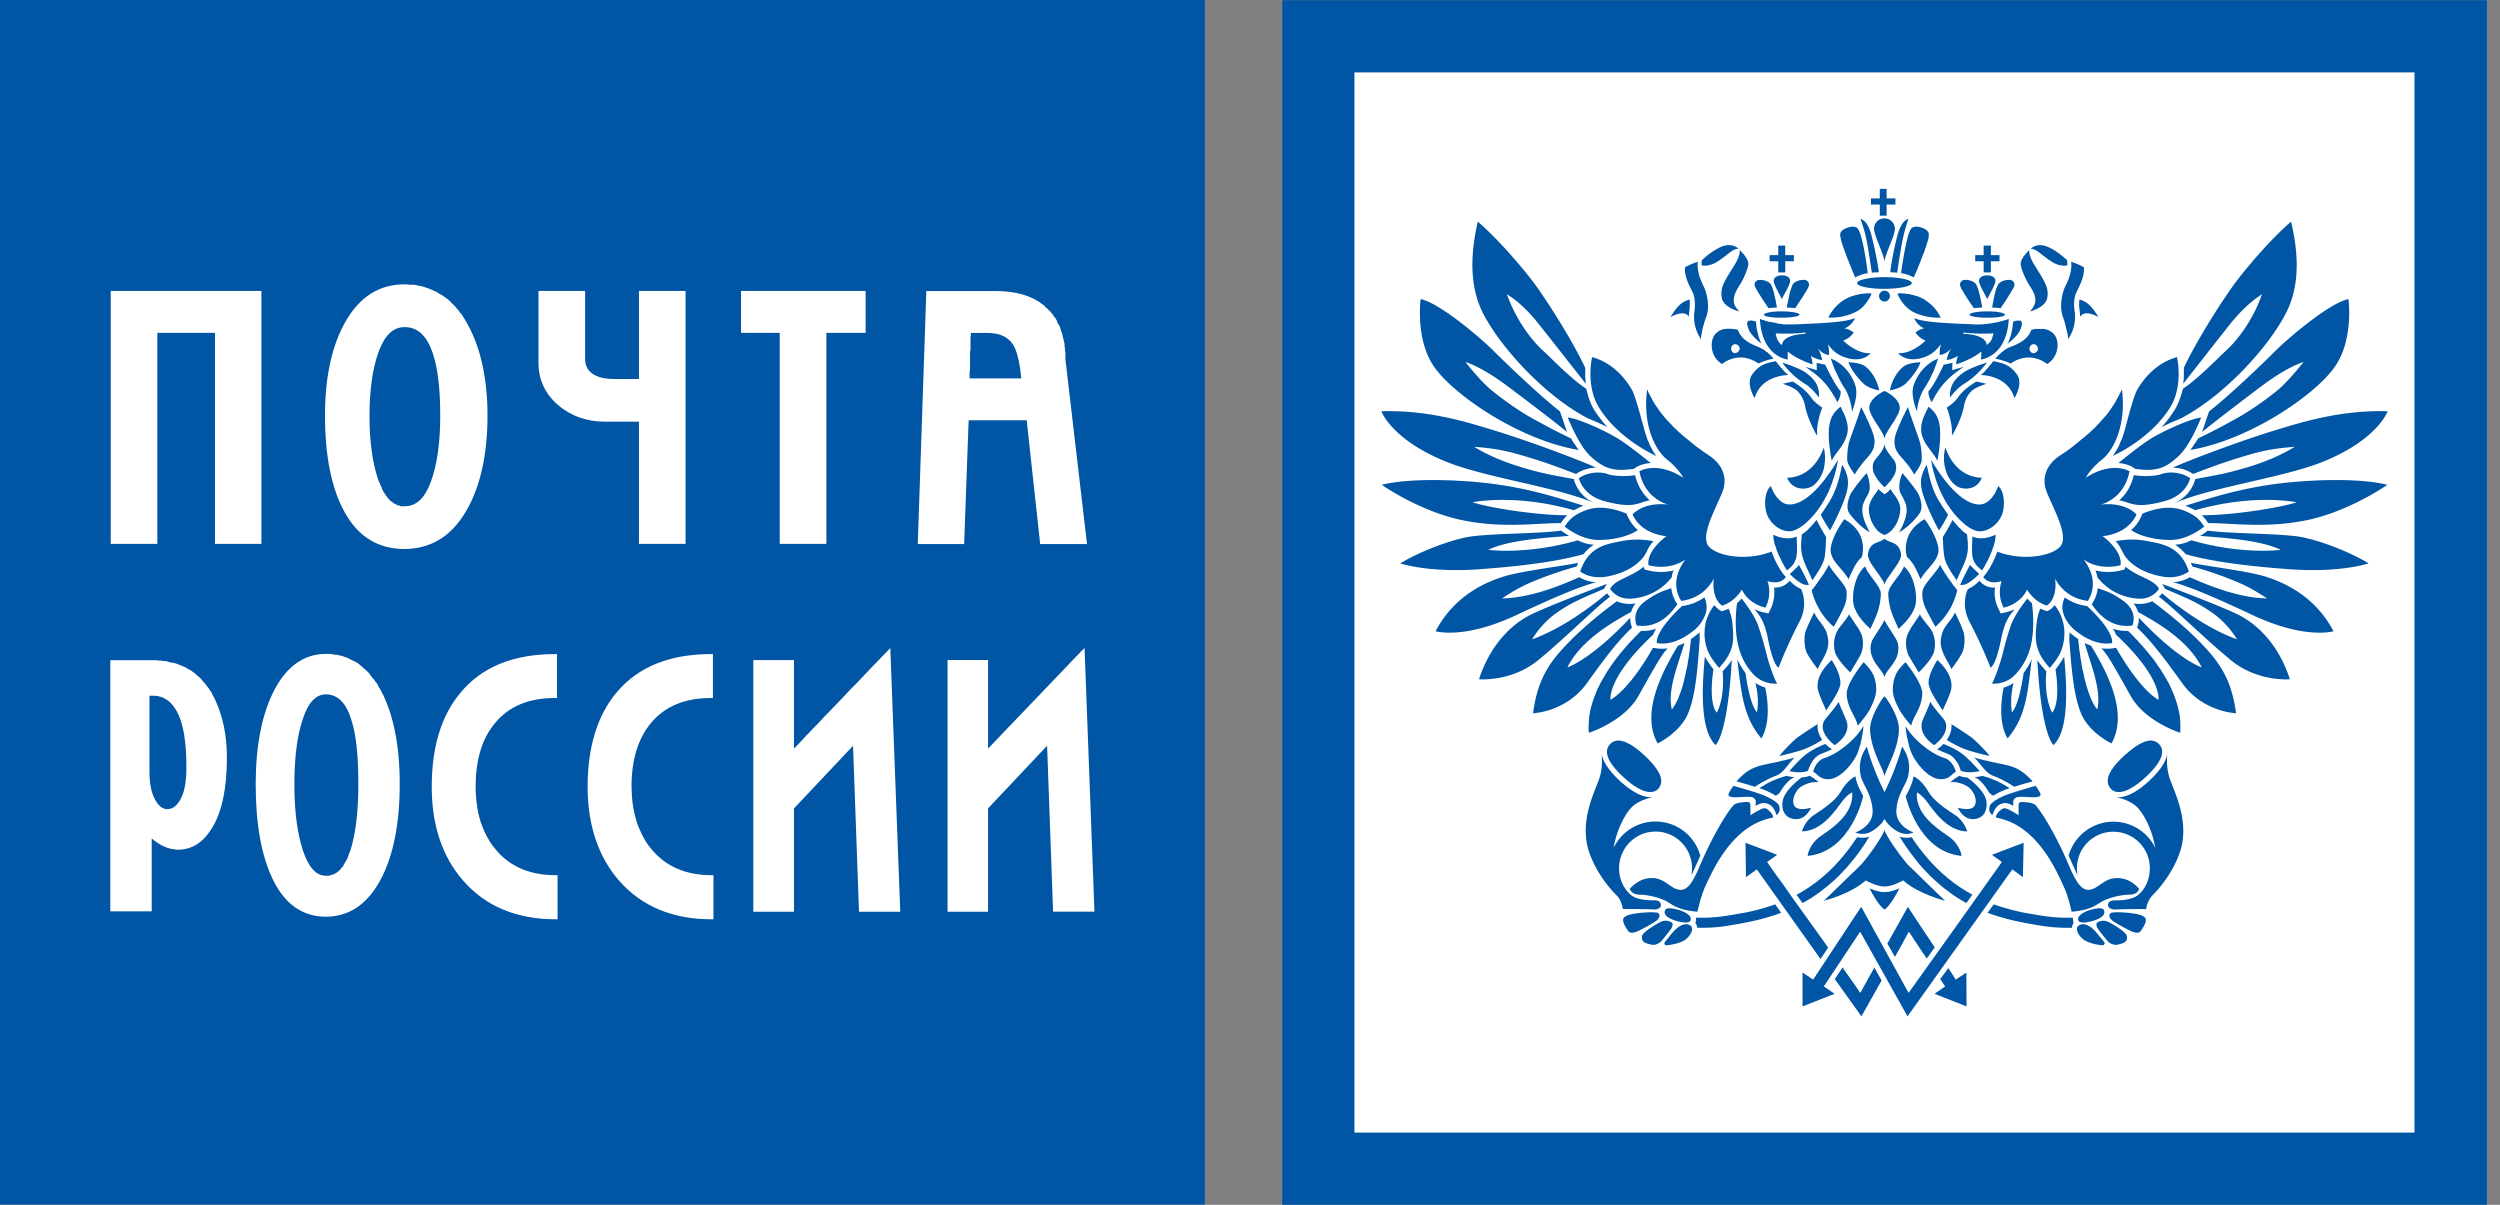 <svg viewBox="0 0 83 40" fill="none" xmlns="http://www.w3.org/2000/svg"><rect x="0" y="0" width="83" height="40" fill="#808080" stroke="none"/><g clip-path="url(#clip0_1799:23674)"><path d="M0 39.993h40V0H0v39.994zM81.368.006H42.57V40h39.994V.006h-1.196z" fill="#0055A5"/><path class="not-painted" d="M44.967 37.603h35.194v-35.2H44.967v35.2zM3.662 21.918v8.338h1.375v-2.42c.269.233.565.373.882.373.454 0 .828-.24 1.12-.718.33-.532.494-1.318.494-2.346 0-.717-.132-1.363-.389-1.912l-.044-.09-.045-.075-.03-.075-.045-.06-.045-.074-.06-.075-.045-.06-.045-.059-.06-.06-.045-.06-.06-.06-.06-.044-.06-.06-.059-.045-.06-.045-.06-.045-.074-.03-.06-.044-.06-.03-.074-.03-.075-.03-.074-.03-.075-.03-.075-.014-.074-.015-.075-.015-.09-.03h-.074l-.09-.015h-.074l-.09-.014H3.662v-.001zm1.3 1.18h.135c.347 0 .616.2.807.583.19.383.284.974.284 1.793 0 .443-.054.792-.18 1.031-.12.24-.275.359-.448.359-.167 0-.305-.113-.418-.329-.113-.209-.18-.51-.18-.912v-2.525zM36.007 21.512l-.113.113s-2.875 3.001-3.09 3.228v-2.94h-1.345v8.356h1.345v-3.431c.036-.042 1.763-1.871 1.96-2.08.012.304.198 5.51.198 5.51h1.374l-.329-8.756zM29.45 21.626l-.006.012-.012.006-.012.018-.018.018-.024.023-.024.024-.03.03-.03.03-.036.037-.036.042-.042.041-.041.042-.042.048-.048.047-.054.054-.107.114-.114.12-.12.125-.125.132-.131.137-.138.137-.137.143-.138.15-.28.293-.138.143-.137.138-.131.137-.126.138-.125.126-.114.12-.107.113-.054.053-.048.054-.048.048-.042.048-.041.042-.036.042-.036.036-.036.036-.03.03-.023.024-.024.024-.018.024-.019.012-.012.018v-2.941H25.01v8.356h1.35v-3.43c.037-.042 1.764-1.872 1.961-2.08.012.304.198 5.51.198 5.51h1.369l-.33-8.758-.107.114zM21.632 28.195l-.084-.102-.072-.1-.072-.115-.06-.113-.06-.12-.053-.12-.054-.124-.042-.126-.036-.137-.035-.132-.03-.143-.024-.144-.019-.15-.012-.15-.006-.155-.006-.155c0-.878.215-1.578.634-2.092.46-.562 1.13-.843 2.002-.843h.066v-1.458h-.066c-1.363 0-2.409.418-3.12 1.26-.646.76-.974 1.818-.974 3.145 0 1.28.358 2.337 1.058 3.132.74.837 1.763 1.267 3.054 1.267h.066v-1.464h-.066c-.848 0-1.517-.287-1.99-.861zM10.82 21.709c-.723 0-1.3.409-1.718 1.21-.407.789-.613 1.838-.613 3.123 0 1.327.194 2.4.583 3.183.395.8.983 1.21 1.748 1.21.784 0 1.402-.433 1.838-1.27.407-.783.613-1.841.613-3.138 0-1.28-.21-2.326-.628-3.109l-.045-.074-.045-.075-.03-.074-.06-.06-.03-.06-.06-.06-.044-.06-.046-.06-.044-.059-.06-.06-.045-.045-.06-.045-.045-.045-.06-.045-.045-.044-.06-.046-.06-.03-.059-.03-.06-.029-.06-.03-.06-.03-.059-.03-.06-.015-.074-.03-.06-.015-.075-.014-.06-.015h-.06l-.074-.015-.074-.015h-.149zm0 1.344c.383 0 .664.272.837.822.168.496.24 1.22.24 2.152 0 .902-.085 1.653-.27 2.227l-.03.06-.014.044-.015.045-.015.045-.015.045-.03.045-.014.045-.03.03-.015.045-.03.03-.015.045-.015.03-.03.03-.03.03-.015.03-.03.014-.014.03-.03.03-.03.014-.03.03-.03.015-.03.014-.015.015-.03.015h-.03l-.03.015-.03.015h-.03l-.03.015h-.106c-.328 0-.576-.281-.762-.837-.191-.58-.284-1.324-.284-2.197 0-.89.093-1.626.284-2.181.175-.532.429-.807.763-.807zM16.45 28.195l-.036-.048-.043-.053-.077-.102-.066-.114-.066-.113-.06-.12-.053-.12-.048-.124-.048-.126-.036-.137-.036-.132-.024-.143-.023-.144-.018-.15-.012-.15-.012-.155v-.155c0-.878.209-1.578.634-2.092.454-.562 1.123-.843 1.996-.843h.072v-1.458h-.072c-1.357 0-2.41.418-3.114 1.26-.652.76-.974 1.818-.974 3.145 0 1.28.352 2.337 1.058 3.132.735.837 1.763 1.267 3.054 1.267h.066v-1.464h-.066c-.855 0-1.525-.287-1.997-.861zM3.676 9.66v8.397h1.548v-7.005h1.913v7.005h1.542V9.66H3.676zM13.42 9.44c-.819 0-1.476.412-1.942 1.225-.46.796-.688 1.848-.688 3.138 0 1.333.215 2.424.658 3.213.448.807 1.111 1.21 1.972 1.21.879 0 1.572-.42 2.062-1.27.46-.789.703-1.855.703-3.153 0-1.29-.251-2.35-.718-3.138l-.045-.074-.045-.075-.045-.074-.06-.06-.044-.075-.06-.06-.045-.06-.06-.06-.06-.059-.044-.045-.06-.06-.06-.045-.06-.044-.06-.045-.074-.045-.06-.03-.06-.045-.06-.03-.074-.03-.06-.03-.074-.03-.075-.03-.06-.015-.074-.03-.075-.015-.075-.015-.074-.015-.075-.015H13.585l-.075-.015h-.09zm.015 1.42c.419 0 .715.269.912.807.18.49.269 1.204.269 2.137 0 .89-.105 1.635-.314 2.196-.203.55-.484.807-.867.807H13.3l-.03-.015-.03-.014h-.03l-.03-.015-.03-.015-.03-.015-.03-.015-.03-.015-.03-.03-.03-.014-.03-.03-.03-.015-.015-.03-.03-.03-.03-.03-.015-.03-.03-.03-.03-.045-.015-.03-.03-.03-.015-.045-.03-.045-.014-.03-.015-.06-.03-.045-.015-.045-.015-.045-.03-.045c-.209-.58-.314-1.315-.314-2.182 0-.89.105-1.617.314-2.167.2-.53.478-.79.854-.79zM24.602 9.66v1.392h1.285v7.005h1.549v-7.005h1.303V9.659h-4.137zM21.213 12.582h-.842c-.347 0-.61-.078-.772-.233-.12-.107-.173-.257-.173-.448V9.659h-1.548v2.397c0 .55.22 1.022.651 1.393.424.364.95.55 1.554.55h1.13v4.058h1.548V9.659h-1.548v2.923zM30.754 9.664l-.284 8.398h1.54l.149-4.11h1.927l.448 4.11h1.555l-.718-6.141V11.697l-.015-.075v-.074l-.014-.06v-.075l-.015-.06-.015-.074-.015-.06-.015-.06-.014-.06-.015-.06-.03-.059-.015-.06-.015-.06-.03-.06-.03-.044-.03-.06-.015-.045-.03-.06-.03-.045-.045-.045-.03-.06-.03-.03-.046-.06-.03-.03-.045-.044-.045-.045-.045-.03-.03-.045-.06-.045c-.388-.305-.914-.449-1.583-.449h-2.285v.001zm1.48 1.39h.553c.4 0 .67.128.837.373.137.203.23.592.283 1.136H32.19v-.239l.015-.045v-.598l.015-.06V11.189l.014-.03v-.104z" fill="#fff"/><path d="M54.686 12.929l.054.125.066.12.065.125.078.131.042.06.048.066.042.066.047.066.054.065.054.066.053.065.06.066.066.072.066.066.065.072.072.072.078.071.078.072.083.072.09.077.09.072.095.078.096.077.101.084.114.078.108.083.12.078.119.083c.292.204.628.628.377 1.22-.252.598-.718 1.434-.437 1.763.281.329 1.273.496 2.086.173 0 0 .174.515.473.843 0 0-.144.28-.61.137 0 0 .174.425-.066.88 0 0-.544-.096-.783-.599 0 0-.215.395-.651.532 0 0-.36-.185-.281-.902 0 0-.263.64-1.076.747 0 0-.466-.591.143-1.387 0 0-.442.389-1.231.204 0 0-.132-.407.592-.969 0 0-.813-.035-1.124-.717 0 0 .34-.424 1.184-.329 0 0-.783-.174-.957-1.106 0 0 .562-.359 1.459.215 0 0-.155-.299-.532-.598-.377-.285-.831-1.116-.67-2.335zM57.95 22.343l-.024-.03-.018-.029-.024-.03-.017-.03-.019-.03-.018-.03-.017-.023-.018-.03-.018-.03-.018-.03-.012-.03-.018-.03-.012-.023-.018-.03-.012-.03-.012-.03c.143 1.135.191 1.9.8 2.636 0 0 .378-.49.132-1.686a1.243 1.243 0 01-.329-.155s.144.484.054.974c0 0-.221-.162-.382-1.304zM56.886 22.223l-.006-.005-.006-.012-.005-.012-.012-.006-.006-.012-.012-.012-.006-.012-.012-.012-.006-.012-.012-.018-.018-.023-.018-.03-.024-.03-.018-.03-.018-.03-.024-.03-.018-.03-.017-.024-.018-.03-.006-.017-.006-.012-.012-.012-.006-.012c-.054.658-.227 2.391.358 2.935 0 0 .395-.293.538-2.821-.083.143-.233.293-.305.376 0 0 .096.801-.19 1.369-.002-.001-.289-.223-.115-1.436zM55.505 23.55l.042-.053.042-.066.042-.072.042-.077.035-.078.036-.084.03-.089.036-.09.03-.096.03-.095.024-.096.024-.101.048-.198.017-.095.024-.096.019-.096.011-.09.019-.088.012-.09.012-.084.012-.078.011-.071.006-.066.006-.066.007-.054.005-.024v-.024l.006-.023v-.036l.006-.012v-.048c.066-.042.138-.095.204-.15.03-.023.054-.041.083-.071 0 .065 0 .131.006.197-.072 1.052-.155 2.14-.484 2.684-.323.532-.915.807-.915.807-.555-.992.114-2.319.675-3.245.072-.024.144-.054.216-.09-.204.71-.575 1.553-.42 2.205zM54.124 20.508v.083l.007.018v.036l.005.006V20.68l.006.012V20.71l.006.006V20.734l.006.006V20.758l.006.006c.006.012.012.042.024.072-.466.448-.813.89-1.5 1.846-.693.963-1.787.998-1.787.998.107-.777.317-1.392.902-2.05.58-.663 1.333-1.267 1.883-1.668.143.067.329.108.562.079.012 0 .036-.007.054-.007a.834.834 0 00-.144.281c-.418.24-1.625.855-2.116 1.841 0 .002.765-.238 2.086-1.648zM53.257 19.546l.048-.09a.481.481 0 01.048-.072c-.454.174-2.056.777-2.577 1.046-.514.27-1.267.88-1.673 2.122 0 0 1.082.096 1.979-.645.89-.735 1.93-1.77 2.373-2.098a.569.569 0 01-.102-.113s-1.207 1.07-2.487 1.53c0 0 .275-.49.778-.855.615-.437 1.075-.58 1.613-.825zM52.343 18.81l.006-.011.006-.018.006-.018.006-.012.006-.018.006-.018.006-.006v-.006l.006-.006.006-.012c-.532.113-1.853.268-2.445.448-.592.18-1.656.616-2.29 1.824 0 0 .933.287 2.685-.538 1.757-.825 2.307-.999 2.642-1.088a1.22 1.22 0 01-.556-.168c-.7.311-1.632.682-2.565.706 0 0 .46-.323.939-.526.526-.222 1.1-.419 1.536-.532zM52.385 17.937l.03.018.03.012.03.012.035.018.03.006.03.012.029.012.03.006.03.012.036.006.03.007.036.006.018.006h.017l.019.006h.035l.024.006h.018l.018.006c-.12.078-.233.18-.34.311-.622.18-1.674.37-3.414.497-1.74.131-2.666-.192-2.666-.192.604-.37 1.572-.747 2.224-.872.658-.126 2.373-.108 3.12-.215.012.011.108.083.258.173-.64.06-1.985.12-2.685.466 0-.002 1.286.172 2.978-.319zM52.253 16.94l.018-.012.018-.006.018-.012.017-.006.019-.012.018-.006.017-.012.024-.012.018-.006.018-.013.024-.006.024-.012.018-.012.024-.005.023-.012.024-.006c-.879-.264-2.086-.694-3.903-.813-1.333-.09-2.301-.012-2.797.12 0 0 1.213.854 2.606 1.159 1.387.299 2.516.107 3.335.113.06-.084.12-.167.216-.263-.962.006-2.57-.239-3.144-.43 0 0 1.399-.298 3.365.264zM52.253 15.905V15.918l.006.006v.011l.006.012v.018l.006.018.006.018.012.024.006.019.012.03.012.023.012.024.012.03.018.03.017.03.018.03.024.03.018.037.024.03.03.03.03.036.03.03.03.036.035.03.036.03.041.03.043.035.047.024.042.03.054.03.054.024c-1.238-.538-3.677-.849-4.98-1.399-1.769-.729-2.092-1.65-2.092-1.65 1.53-.042 2.767.335 3.718.628 1.124.34 2.821.974 3.413 1.244a1.227 1.227 0 00-.67.21c-.83-.318-1.219-.455-1.978-.67-.592-.168-1.034-.198-1.405-.234 0 0 .526.347 1.387.622.856.272 1.227.32 1.926.451zM52.157 14.555l.007.006.005.012.006.012.006.006.007.012.005.012.006.012.012.012.006.012.006.011.011.018.006.012.018.03.024.024.018.03.018.024.006.018.012.012.006.012.012.012.006.012.012.012.006.012.006.012.006.006.006.012.006.006.006.012c-1.955-.329-4.107-1.805-4.77-2.726-.663-.914-.472-2.283-.472-2.283.645.131 2.044 1.339 2.403 1.703.364.359 1.464 1.43 2.223 2.027l.233.681c-.645-.52-1.416-1.1-1.9-1.464-.371-.28-.927-.67-1.471-.86 0 0 .502.657.915.98.472.376.95.7 1.344.914.354.19.534.304 1.245.645z" fill="#0055A5"/><path d="M57.669 20.03l.012-.013.012-.011.005-.007.012-.012.012-.012.012-.005.006-.012.012-.006.006-.013.012-.011.006-.007.012-.012.006-.006.012-.012.007-.006.011-.012c.09.12.389.496.538.873.114.317.234.753.294.998.06.257.233.77.346.95 0 0-.478.066-.83-.352-.347-.4-.461-.807-.521-1.226a4.7 4.7 0 01.018-1.087zM56.916 20.09l.011.012.006.012.012.006.006.012.006.012.012.006.005.005.006.012.012.006.006.006.006.006.006.012.012.006.005.006h.006l.006.006.007.006.005.006.006.006h.006v.006h.006l.006.006h.006v.005h.006v.006h.006v.006l.072.03.066-.018c.06-.024.113-.047.161-.065.072.185.096.281.12.448.017.215.065.556-.018.837-.101.341-.305.544-.418.682 0 0-.311-.347-.4-.628a1.603 1.603 0 01-.013-.992c.067-.191.169-.365.253-.466zM55.846 20.12l.03-.007h.03l.023-.006.03-.006.053-.012.054-.012.054-.017.054-.012.048-.018.047-.018.042-.024.042-.018.048-.024.036-.018.041-.024.036-.024.036-.023.036-.024a.787.787 0 01.06.472c-.054.215-.198.46-.413.627-.323.258-.747.496-1.225.419.001 0-.107-.353.838-1.232zM55.487 19.528l.006.03v.03l.007.024.005.03.006.024.006.024.006.03.006.024.012.024.006.018.006.024.012.024.006.018.012.018.006.018.006.018.012.018.006.018.006.012.012.012.006.017.006.012.006.007.006.012.006.012.006.005.006.007.006.006.006.006v.006h.006v.006c-.114.132-.514.819-1.351.706 0 0-.227-.473.329-.843.376-.26.56-.307.818-.397zM55.559 18.936l-.042.012-.041.012-.048.006-.048.006-.048.007-.048.006h-.053l-.054.006h-.054l-.06-.006h-.053l-.03-.006h-.03l-.035-.007h-.03l-.03-.006-.03-.006-.03-.006-.035-.006-.03-.007-.036-.012-.095-.017-.03-.096c-.425.353-.939.412-1.112.73 0 0 .215.394.77.322a1.849 1.849 0 001.274-.7.962.962 0 01.058-.232zM54.596 18.446l.012-.024.018-.024.012-.024.012-.03.018-.024.012-.03.018-.03.012-.03.018-.03.017-.036.013-.017.011-.012.007-.019.012-.018.012-.017.012-.012.012-.018.011-.018.019-.018.011-.018.019-.018.012-.012c-.37-.066-.7-.078-1.13.012-.514.096-1.04.215-1.303.992 0 0 .328.287.932.162.502-.101.944-.323 1.201-.687zM54.375 17.597l-.023-.024-.024-.017-.024-.024-.024-.024-.018-.024-.024-.03-.024-.024-.018-.024-.024-.03-.017-.03-.024-.03-.019-.03-.018-.036-.017-.03-.018-.036-.018-.036-.042-.096c-.442-.18-.909-.275-1.363-.107-.454.173-.574.37-.687.538 0 0 .502.424 1.082.442.58.013 1.111-.155 1.344-.328zM54.513 16.682l.012-.006.017-.006.012-.006h.018l.012-.006.018-.006.012-.006.018-.006h.018l.018-.006.018-.007h.012l.017-.006.018-.006h.019l.017-.006a1.603 1.603 0 01-.484-.837c-.203.048-.693.048-.902-.03-.216-.084-.634-.09-.963.131 0 0 .108.568.849.765.7.188.957.14 1.244.044zM54.244 15.565l.096-.066c.011-.006.179-.108.466-.126-.24-.185-.813-.663-1.214-.885-.436-.244-1.165-.58-1.542-.627 0 0 .353.914.753 1.285.425.383.717.526 1.44.419zM54.99 15.14l-.029-.042-.03-.048-.035-.048-.03-.047-.024-.054-.03-.054-.03-.054-.024-.06-.024-.06-.03-.06-.023-.06-.018-.065-.024-.066-.024-.066-.018-.071-.017-.066c-.09-.311-.282-1.064-.395-1.268-.113-.197-.526-.878-1.327-1.094 0 0-.21.89.191 1.608.346.611 1.057 1.257 1.942 1.675zM59.444 19.312l.024.018.018.018.018.018.018.012.018.018.017.012.019.018.017.012.018.012.024.018.012.007.012.006.012.006.012.012.012.006.012.007.018.005.012.012.012.006.018.007.018.012.012.006s.257.49-.054 1.076c-.31.591-.568 1.195-.693 1.53 0 0-.168-.024-.353-.95-.125-.622-.28-.783-.448-.992.18.089.323.113.341.113l.12.03.06-.12c.107-.209.137-.412.137-.58 0-.06 0-.113-.007-.161a.598.598 0 00.503-.21c.005-.011.011-.011.011-.017l.03.033z" fill="#0055A5"/><path d="M52.63 12.235V12.517l.018.221c-.479-.604-1.046-1.332-1.584-2.008-.37-.46-.681-.735-1.034-.963.298.855.825 1.537 1.195 1.872.37.34.909.914 1.435 1.267l.048.167c.041.162.1.323.184.478.132.215.287.425.479.634a6.665 6.665 0 00-.502-.233l-.168-.072c-1.44-.759-2.875-2.349-3.448-3.448-.58-1.106-.341-2.385-.192-3.073.658.556 1.608 1.65 2.015 2.242.508.73 1.154 1.77 1.554 2.612v.022zM72.875 16.94l-.018-.012-.012-.006-.017-.012-.019-.006-.017-.012-.024-.006-.018-.012-.018-.012-.018-.006-.024-.013-.018-.006-.024-.012-.024-.012-.024-.005-.023-.012-.024-.006c.884-.264 2.092-.694 3.915-.813 1.333-.09 2.289-.012 2.791.12 0 0-1.22.854-2.606 1.159-1.387.299-2.517.107-3.342.113a1.468 1.468 0 00-.209-.263c.963.006 2.564-.239 3.145-.43 0 0-1.4-.298-3.372.264zM72.881 15.905V15.918l-.006.006v.011l-.006.012-.006.018v.018l-.012.018-.006.024-.006.019-.012.03-.012.023-.012.024-.018.03-.012.03-.018.03-.018.03-.024.03-.024.037-.024.03-.024.03-.03.036-.03.03-.035.036-.036.03-.036.03-.036.03-.047.035-.042.024-.048.03-.048.03-.053.024c1.237-.538 3.67-.849 4.985-1.399 1.763-.729 2.086-1.65 2.086-1.65-1.53-.042-2.773.335-3.724.628-1.118.34-2.815.974-3.412 1.244.227.006.472.066.675.21.83-.318 1.22-.455 1.972-.67.598-.168 1.034-.198 1.405-.234 0 0-.52.347-1.38.622-.862.272-1.233.32-1.926.451zM72.977 14.555v.006l-.007.012-.006.012-.005.006-.012.012-.006.012-.006.012-.006.012-.012.012-.006.011-.018.03-.018.03-.024.025-.018.03-.018.023-.006.018-.012.012-.005.012-.012.012-.007.012-.011.012-.006.012-.006.012-.006.006-.006.012-.012.007-.006.011c1.954-.329 4.106-1.805 4.77-2.725.67-.914.478-2.284.478-2.284-.645.132-2.044 1.34-2.409 1.704-.358.358-1.458 1.429-2.217 2.026l-.233.682c.645-.52 1.417-1.1 1.894-1.464.377-.281.92-.67 1.477-.861 0 0-.508.657-.915.98-.472.377-.956.7-1.35.915-.348.19-.533.303-1.238.644zM72.504 12.235V12.517l-.018.22c.473-.603 1.04-1.332 1.578-2.008.377-.46.687-.734 1.034-.962-.293.854-.82 1.536-1.19 1.871-.37.34-.908.914-1.434 1.267l-.048.168a2.494 2.494 0 01-.191.478 4.014 4.014 0 01-.473.633 5.79 5.79 0 01.502-.232l.162-.072c1.44-.76 2.875-2.349 3.449-3.449.592-1.106.346-2.385.19-3.072-.657.556-1.601 1.65-2.007 2.242-.508.729-1.154 1.769-1.555 2.612v.022h.001zM54.477 20.95l-.06.06-.06.06-.066.066-.065.072-.072.071-.072.078-.072.084-.071.083-.078.09-.077.09-.072.095-.077.096-.072.101-.078.108-.071.107-.072.108-.066.114-.065.113-.066.114-.06.12-.06.119-.047.126-.048.12-.048.13-.036.126-.036.126-.024.131-.024.132-.011.131-.006.138-.006.131.012.138s1.16-.365 1.644-1.22c.478-.848.77-1.393.974-1.584a1.346 1.346 0 01-.383 0l-.107-.018c-.299.538-.885 1.423-1.41 1.728 0 0-.132-.717 1.416-2.164a1.47 1.47 0 01.096-.197 1.24 1.24 0 01-.485.072M70.448 12.929l-.06.125-.066.12-.065.125-.078.131-.041.06-.042.066-.048.066-.048.066-.048.065-.054.066-.06.065-.06.066-.06.072-.065.066-.066.072-.071.072-.078.071-.078.072-.084.072-.089.077-.09.072-.095.078-.096.077-.1.084-.108.078-.114.083-.12.078-.119.083c-.299.204-.628.628-.377 1.22.251.598.718 1.434.436 1.763-.28.329-1.279.496-2.092.173 0 0-.173.515-.466.843 0 0 .144.28.61.137 0 0-.174.425.065.88 0 0 .544-.096.777-.599 0 0 .215.395.652.532 0 0 .364-.185.28-.902 0 0 .264.64 1.082.747 0 0 .467-.591-.143-1.387 0 0 .436.389 1.231.204 0 0 .126-.407-.592-.969 0 0 .813-.035 1.124-.717 0 0-.347-.424-1.19-.329 0 0 .784-.174.957-1.106 0 0-.562-.359-1.453.215 0 0 .156-.299.533-.598.37-.285.825-1.116.67-2.335zM67.184 22.343l.024-.03.019-.029.017-.03.024-.03.018-.03.018-.03.018-.023.018-.03.018-.03.012-.03.018-.03.012-.03.017-.023.012-.03.012-.03.012-.03c-.137 1.135-.185 1.9-.8 2.636 0 0-.371-.49-.132-1.686.107-.03.215-.077.329-.155 0 0-.137.484-.054.974 0 0 .221-.162.388-1.304zM68.243 22.223l.012-.005.006-.012.006-.012.006-.006.012-.012.005-.012.012-.012.007-.012.012-.012.005-.018.024-.023.018-.03.018-.03.024-.03.018-.03.018-.03.018-.03.018-.024.017-.03.012-.017.006-.012.006-.012.007-.012c.053.658.227 2.391-.353 2.935 0 0-.4-.293-.538-2.821.084.143.233.293.299.376 0 0-.096.801.19 1.369 0-.001.294-.223.115-1.436zM69.63 23.55l-.048-.053-.042-.066-.042-.072-.036-.077-.041-.078-.03-.084-.036-.089-.03-.09-.03-.096-.03-.095-.024-.096-.03-.101-.041-.198-.024-.095-.019-.096-.017-.096-.012-.09-.018-.088-.012-.09-.012-.084-.012-.078-.012-.071-.006-.066-.006-.066-.006-.054-.006-.024v-.024l-.006-.023v-.036l-.006-.012v-.048a1.632 1.632 0 01-.203-.15c-.03-.023-.06-.041-.084-.071 0 .065 0 .131-.011.197.077 1.052.161 2.14.49 2.684.322.532.914.807.914.807.556-.992-.113-2.319-.681-3.245a1.6 1.6 0 01-.21-.09c.197.71.568 1.553.418 2.205zM71.01 20.508v.083l-.006.018V20.645l-.006.006v.023l-.006.006v.024l-.006.006V20.728l-.006.006v.024l-.006.006c-.006.012-.012.042-.024.072.466.448.813.89 1.5 1.846.688.963 1.788.998 1.788.998-.108-.777-.323-1.392-.909-2.05-.58-.663-1.332-1.267-1.877-1.668a1.012 1.012 0 01-.561.079c-.024 0-.036-.007-.054-.007.072.096.12.192.143.281.413.24 1.626.855 2.116 1.841 0 .002-.765-.238-2.086-1.648zM71.877 19.546l-.048-.09a.473.473 0 00-.048-.072c.449.174 2.05.777 2.57 1.046.52.27 1.268.88 1.674 2.122 0 0-1.082.096-1.972-.645-.891-.735-1.93-1.77-2.38-2.098a.468.468 0 00.108-.113s1.208 1.07 2.487 1.53c0 0-.275-.49-.783-.855-.61-.437-1.07-.58-1.608-.825zM72.791 18.81l-.006-.012-.006-.017-.006-.018-.012-.012-.006-.018-.006-.018-.006-.012-.006-.018c.526.114 1.853.27 2.445.449.585.18 1.656.615 2.29 1.823 0 0-.933.287-2.69-.538-1.752-.825-2.302-.998-2.636-1.088.268-.018.46-.107.555-.167.7.31 1.632.681 2.565.705 0 0-.46-.322-.945-.526a11.64 11.64 0 00-1.53-.533zM72.75 17.937l-.03.018-.03.012-.036.012-.03.018-.03.006-.03.012-.03.012-.03.006-.03.012-.035.006-.03.007-.036.006-.036.006-.017.006H72.278l-.018.006h-.018l-.024.006c.12.078.239.18.347.311.615.18 1.668.37 3.407.497 1.739.131 2.666-.192 2.666-.192-.604-.37-1.572-.747-2.224-.872-.651-.126-2.367-.108-3.12-.215a1.501 1.501 0 01-.251.173c.633.06 1.984.12 2.678.466 0-.002-1.28.172-2.971-.319z" fill="#0055A5"/><path d="M67.46 20.03l-.019-.024-.012-.007-.012-.012-.012-.012-.005-.005-.012-.012-.007-.006-.011-.013-.006-.011-.012-.007-.006-.012-.012-.006-.007-.012-.011-.006-.006-.012c-.096.12-.395.496-.544.873a11.19 11.19 0 00-.287.998c-.066.257-.24.77-.347.95 0 0 .472.066.825-.352.347-.4.472-.807.52-1.226.042-.327.03-.782-.017-1.087zM68.213 20.09l-.006.012-.012.012-.006.006-.006.012-.012.012-.006.006-.006.005-.012.012-.006.006-.006.006-.006.006-.012.012-.006.006-.006.006h-.006l-.006.006-.006.006-.005.006-.007.006h-.006l-.006.006h-.005l-.007.006-.005.005h-.007v.006h-.012v.006l-.06.03-.071-.018c-.054-.024-.108-.047-.162-.065a1.71 1.71 0 00-.113.448c-.024.215-.066.556.018.837.101.341.299.544.412.682 0 0 .317-.347.4-.628.096-.292.132-.64.012-.992a1.346 1.346 0 00-.25-.466zM69.288 20.12l-.03-.007h-.029l-.03-.006-.03-.006-.054-.012-.053-.012-.054-.017-.048-.012-.047-.018-.048-.018-.048-.024-.042-.018-.041-.024-.042-.018-.036-.024-.042-.024-.036-.023-.03-.024c-.041.107-.107.263-.06.472.048.215.198.46.413.627.317.258.747.496 1.219.419 0 0 .113-.353-.832-1.232zM69.647 19.528l-.006.03-.006.03-.006.024v.03l-.006.024-.005.024-.012.03-.007.024-.005.024-.007.018-.011.024-.006.024-.006.018-.012.018-.007.018-.012.018-.005.018-.007.018-.011.012-.006.012-.007.017-.005.012-.012.007-.006.012-.006.012-.006.005v.007l-.006.006-.006.006v.006h-.006v.006c.108.132.514.819 1.35.706 0 0 .222-.473-.334-.843-.376-.26-.555-.307-.813-.397zM69.57 18.936l.041.012.048.012.048.006.048.006.048.007.047.006h.054l.053.006h.054l.06-.006h.054l.06-.006.03-.007h.036l.03-.006.029-.006.03-.006.036-.006.03-.007.03-.012.095-.017.036-.096c.424.353.938.412 1.112.73 0 0-.215.394-.771.322a1.849 1.849 0 01-1.273-.7 1.743 1.743 0 00-.065-.232zM70.538 18.446l-.006-.012-.006-.012-.018-.024-.012-.024-.012-.03-.018-.024-.012-.03-.017-.03-.019-.03-.012-.03-.017-.036-.012-.017-.012-.012-.006-.019-.012-.018-.012-.017-.012-.012-.012-.018-.012-.018-.018-.018-.012-.018-.018-.018-.012-.012c.364-.066.7-.078 1.13.012.514.096 1.04.215 1.303.992 0 0-.335.287-.933.162-.502-.101-.95-.323-1.201-.687zM70.753 17.597l.024-.024.024-.017.024-.024.024-.024.024-.024.024-.03.018-.024.024-.024.017-.03.024-.03.019-.03.017-.03.018-.036.018-.03.018-.036.018-.036.041-.096c.449-.18.909-.275 1.363-.107.455.173.574.37.688.538 0 0-.503.424-1.076.442-.58.013-1.118-.155-1.35-.328zM70.621 16.682l-.03-.012-.017-.006h-.012l-.018-.006-.012-.006-.018-.006-.018-.006h-.018l-.012-.006-.017-.007h-.019l-.017-.006-.019-.006h-.017l-.018-.006c.203-.173.388-.436.484-.837.215.048.693.048.909-.03.215-.084.633-.09.962.131 0 0-.108.568-.855.765-.694.188-.957.14-1.238.044zM70.885 15.565l-.096-.066c-.012-.006-.18-.108-.46-.126.239-.185.807-.663 1.207-.885.442-.244 1.172-.58 1.542-.627 0 0-.347.914-.753 1.285-.418.383-.711.526-1.44.419zM70.137 15.14l.036-.042.03-.048.03-.048.03-.047.03-.054.03-.054.03-.054.023-.06.024-.06.03-.06.024-.06.024-.065.018-.066.023-.066.019-.071.023-.066c.078-.311.275-1.064.389-1.268.113-.197.526-.878 1.327-1.094 0 0 .21.89-.192 1.608-.351.611-1.063 1.257-1.948 1.675zM65.69 19.312l-.024.018-.018.018-.017.018-.019.012-.017.018-.019.012-.017.018-.018.012-.024.012-.024.018-.006.007-.012.006-.012.006-.012.012-.017.006-.013.007-.011.005-.012.012-.018.006-.012.007-.018.012-.018.006s-.25.49.054 1.076c.31.591.574 1.195.699 1.53 0 0 .167-.024.353-.95.125-.622.287-.783.448-.992-.185.089-.329.113-.34.113l-.12.03-.06-.12a1.202 1.202 0 01-.132-.741.589.589 0 01-.502-.21c-.006-.011-.006-.011-.018-.017l-.024.033z" fill="#0055A5"/><path d="M70.658 20.95l.06.06.06.06.065.066.065.072.072.071.065.078.078.084.072.083.078.09.072.09.078.095.077.096.072.101.072.108.078.107.065.108.072.114.065.113.066.114.06.12.053.119.054.126.048.12.041.13.042.126.03.126.03.131.024.132.012.131.005.138v.131l-.005.138s-1.166-.365-1.644-1.22c-.478-.848-.771-1.393-.974-1.584.125.018.257.018.383 0l.107-.018c.3.538.88 1.423 1.405 1.728 0 0 .138-.717-1.41-2.164a1.08 1.08 0 00-.102-.197c.144.053.305.077.49.072M61.656 9.403V9.39l.005-.012.007-.007.005-.012.012-.006.012-.012.012-.006.018-.012.018-.006.018-.012.024-.006.024-.007.024-.011.03-.007.03-.005.029-.007.03-.006.03-.006.036-.006.035-.006.036-.006.042-.006.036-.006h.042l.041-.006.042-.007h.09l.041-.006h.138c.502 0 .908.09.908.198 0 .101-.406.19-.908.19-.5.003-.907-.086-.907-.187zM58.565 10.448v-.006l.006-.006v-.006l.006-.006.006-.006.012-.006h.006l.011-.006.012-.007.012-.006h.012l.019-.006.017-.006.012-.006h.024l.018-.007h.018l.024-.005.024-.007h.017l.024-.006h.054l.024-.006h.054l.03-.006h.149c.316 0 .586.048.586.107 0 .06-.27.102-.586.102-.328.003-.59-.039-.59-.099zM62.744 9.821V9.863l-.006.006v.012l-.006.006V9.9l-.007.007v.006l-.005.006-.006.012-.006.006-.006.006-.006.007-.006.006-.006.006-.006.006-.006.007-.006.006-.006.005h-.006l-.012.006-.006.006h-.006l-.012.007H62.6l-.006.005h-.03a.181.181 0 01-.179-.185c0-.09.084-.173.18-.173.1-.004.179.08.179.17zM61.59 9.211l-.03-.072-.024-.065-.03-.06-.023-.065-.024-.06-.024-.066-.03-.06-.018-.053-.024-.06-.024-.054-.017-.054-.024-.054-.019-.054-.017-.048-.018-.047-.018-.048-.018-.048-.012-.042-.012-.042-.018-.042-.012-.036-.012-.036-.006-.035-.012-.036-.006-.03-.006-.03-.006-.03-.005-.024-.006-.024v-.06c.006-.107.131-.185.25-.221.126-.036.228-.048.312.012.155.125.304 1.093.352 1.5-.15.03-.24.054-.42.144zM62.146 9.055l.012-.006h.041l.03-.006h.09l.06-.006a11.559 11.559 0 00-.263-1.285c-.078-.257-.18-.436-.347-.485 0 0 .132.353.203.718.072.366.12.724.174 1.07zM61.183 10.346l.036-.006.03-.012.03-.012.03-.012.03-.012.035-.018.03-.012.03-.018.03-.018.023-.018.03-.018.03-.018.024-.018.03-.018.024-.018.023-.024.024-.018.019-.018.023-.018.019-.012.017-.017.019-.018.017-.012.018-.018.012-.012.012-.006.006-.012.012-.012.006-.005h.006v-.007c-.537.079-.675.437-.675.437z" fill="#0055A5"/><path d="M61.685 10.317l-.047.024-.042.018-.042.024-.048.018-.042.018-.042.018-.047.012-.042.018-.042.011-.042.007-.041.012-.042.012-.036.006-.042.005-.036.007-.036.006h-.035l-.03.006h-.03l-.03.006H60.7a1.42 1.42 0 01.484-.562c.293-.209.765-.263.95-.239-.042.142-.233.441-.449.573zM61.583 10.56c-.347.162-1.423.18-2.003.21h-.374l-.045-.015h-.06l-.044-.014h-.045l-.045-.015-.045-.015h-.045l-.045-.015h-.045l-.045-.015h-.03l-.044-.015-.03-.014h-.03l-.03-.015-.029-.015h-.045l-.015-.015h-.015l-.03-.015h-.015c.066 1.267.927 1.345.927 1.345-.012-.101 0-.269 0-.269.269.251.822.433.822.433-.006-.155-.06-.284-.06-.284.234.138.374.135.374.135-.024-.18-.134-.389-.134-.389a.55.55 0 00.358.225c.036-.102-.03-.359-.03-.359.084.101.24.37.717.478.49.102.703-.18.703-.18-.467.031-.912-.418-.912-.418.251-.095.344-.268.344-.268-.15-.126-.299-.135-.299-.135.275-.127.344-.345.344-.345zm-1.644.479v.045s-.747.003-.778.373c-.119-.078-.179-.22-.209-.388 0 0 .533.03.987-.03zM58.297 10.675l.005.054.007.048.005.054.006.048.006.054.012.047.012.048.012.048.012.048.012.048.012.041.018.043.012.041.018.043.018.036.018.035s-.34-.25-.424-.472c-.084-.222-.108-.365.239-.264zM57.294 10.92a.497.497 0 00-.374.208c-.173.257-.11.748.254.957 0 0 .547-.476 1.21-.015 0 0 .147-.087.493-.165v-.015h-.014v-.014l-.015-.015-.015-.015h-.015v-.015l-.015-.015-.014-.014-.015-.015-.015-.015-.015-.015h-.016l-.015-.03H58.7l-.015-.03h-.015l-.015-.015-.03-.015-.014-.015-.015-.015-.03-.014-.015-.015-.014-.015-.03-.015h-.017l-.03-.015-.014-.014c-.203-.09-.622-.216-.747-.598a1.199 1.199 0 00-.404-.032zm.314.507c.078 0 .15.072.15.15V11.606h-.015v.03h-.015v.03h-.015v.014h-.015v.015H57.67v.015h-.031l-.015.015h-.015c-.078 0-.134-.072-.134-.15-.001-.076.056-.148.134-.148zM58.954 11.99l.006.007.006.005v.006h.006l.006.013.006.006.011.012.007.018.012.012.012.012.012.017.012.019.018.012.012.018.017.017.012.024.018.018.036.036.03.036.036.042.018.018.018.018.017.018.019.018.017.011.018.019.018.012.018.017s-.897-.012-1.118.765c0 0-.305-.478-.083-.783.239-.33.466-.377.783-.443z" fill="#0055A5"/><path d="M59.934 12.175l.006.007h.012l.006.006H59.976l.012.006.012.006h.012l.018.006.012.006h.018l.012.007.018.006.03.005.03.012.036.006.012.006.017.007.012.006h.018l.012.006.012.006h.012l.012.007h.012l.012.006s0-.168-.006-.245c.09.018.191.048.287.06 0 0 .287.633.514.89 0 0 .012.15-.113.359 0 0-.168-.37-.455-.682-.162-.17-.27-.26-.61-.498zM59.175 12.044h.006l.012.006h.018l.012.006.018.006.018.006.023.007.019.005.024.012.023.006.024.006.03.012.024.007.03.011.024.012.03.012.06.024.06.024.059.024.053.024.03.018.03.012.024.012.03.018.024.012.024.012.024.017.017.012c.282.203.473.43.443.83 0 0-.222-.316-.473-.46a2.67 2.67 0 01-.74-.693zM59.181 9.139H59.2l.007.006h.029l.012.006H59.265l.012.007h.012l.006.006h.012l.012.006.012.006.005.006.013.006.006.007.012.006.005.006.012.006.007.006.005.007.007.012.005.006.006.012.006.005V9.274l.006.006V9.298l.006.006V9.323c0 .137-.215.466-.275.61-.06-.144-.269-.472-.269-.61s.162-.18.245-.18h.048V9.14zM58.995 10.21l-.005-.025-.006-.017v-.024l-.006-.024-.006-.024-.006-.024-.006-.03v-.024l-.006-.03-.006-.03-.012-.06-.018-.06-.012-.065-.012-.06-.012-.03-.006-.03-.006-.024-.012-.03-.005-.024-.012-.024-.007-.024-.012-.024-.012-.024-.005-.017-.012-.018-.012-.019-.012-.011-.006-.012a.532.532 0 00-.365-.108c-.083.006-.173.09-.137.203.036.114.406.67.454.735.083-.01.065-.01.28-.023zM59.318 10.21l.006-.025.006-.017v-.024l.006-.024.006-.024.006-.024.006-.03.006-.024.006-.03.006-.03.012-.06.012-.06.012-.065.018-.06.006-.03.006-.03.012-.024.006-.03.012-.024.005-.024.012-.024.007-.024.011-.024.006-.017.012-.018.012-.019.012-.011.006-.012a.524.524 0 01.365-.108c.083.006.167.09.137.203-.036.114-.407.67-.454.735-.083-.01-.071-.01-.28-.023zM59.557 8.47h-.287v-.317h-.232v.317h-.287v.203h.287v.37h.233v-.37h.286V8.47zM56.073 10.52v-.089l.006-.024V10.365l.005-.012v-.012c.019-.156.024-.293.007-.4-.21.077-.353.13-.634.59 0 0 .454-.28.616-.011z" fill="#0055A5"/><path d="M56.468 11.255v-.012l.006-.018V11.183l.005-.018v-.018l.006-.024.006-.017v-.024l.007-.018.005-.024v-.024l.006-.024.006-.03.007-.024.011-.048.012-.054.018-.054.012-.054.018-.054.018-.054.018-.053.006-.024.012-.024c.12-.31.041-.765-.096-1.034-.131-.269-.21-.52-.185-.795 0 0-.27.09-.425.185-.024.323.162.64.252.82.101.215.083.49.06.663-.037.293.023.604.215.897zM56.497 8.81v-.018h-.006V8.695l.006-.006v-.031l.006-.006V8.64l.005-.006s.425-.412.778-.484a.501.501 0 01.436.107s-.132-.012-.317.144c-.192.15-.425.34-.61.388-.172.045-.214.033-.298.021zM57.752 8.297l.03.03.03.03.03.03.024.03.03.03.024.03.005.012.012.017.012.012.012.018.007.018.011.012.007.018.012.012.005.012.007.018.005.012.007.018.005.012.006.018.006.012v.018l.006.012V8.77c-.006.15-.179.532-.275.675-.09.144-.22.335-.209.562.006.12.09.24.186.335 0 0-.52-.126-.58-.443-.06-.287.06-.49.143-.65.078-.15.323-.497.377-.64.06-.133.084-.24.065-.312zM60.789 11.907l.018.065.024.072.024.066.024.066.024.065.03.066.03.066.029.06.03.06.03.065.03.06.03.054.035.06.03.054.03.053.036.048c.155.245.251.652.24.789 0 0 .232-.52.113-.885-.09-.287-.347-.705-.807-.884zM61.369 12.026h.048l.011.007h.067l.017.006h.036l.024.006h.018l.024.006h.018l.024.006.024.006.017.006.024.007h.018l.024.012.018.006.024.006.018.006.018.012.017.006.018.012.018.006c.215.144.419.449.497.82 0 0-.365-.06-.538-.24-.18-.176-.395-.445-.484-.696zM59.528 12.672H59.492l-.012.006H59.462l-.012.006h-.024l-.012.006-.023.006-.024.006h-.024l-.024.006-.024.006-.024.007-.012.006h-.012l-.012.006h-.012l-.006.006h-.023l-.006.006s.304.09.454.21c.125.107.24.275.293.55.078.388.305.807.37.932l.03-.005c-.047-.27.12-.82.168-.897 0 0-.246-.155-.353-.31-.084-.117-.222-.308-.622-.553zM61.106 13.502l.012.019.006.018.012.024.012.024.012.018.006.024.012.03.018.024.012.024.012.03.023.054.024.054.007.03.012.03.012.036.005.03.012.03.007.03.005.035.006.03.006.036.006.036v.101l-.006.036v.03l-.006.036-.006.036-.012.036c-.107.376-.346.538-.502.854 0 0-.12-.573-.096-1.016.03-.45.191-.617.389-.779zM61.793 13.514v.007l.006.006v.006l.006.006v.006l.006.006.006.006v.012l.006.012.012.018.011.024.013.03.017.03.012.03.018.035.018.03.018.036.012.042.018.036.018.036.024.042.036.083.03.078.018.042.018.036.017.036.012.042.012.035.012.03.012.037.012.03.006.03.012.024c.06.269 0 .442-.12.603-.12.162-.322.341-.514.676 0 0-.215-.287-.244-.436-.024-.156.017-.514.065-.664.048-.15.234-.641.395-1.138zM61.972 15.709l-.005.006h-.007v.005l-.005.007-.007.006-.005.012-.018.012-.012.018-.018.018-.018.024-.018.018-.018.024-.018.024-.024.03-.024.024-.017.03-.024.023-.048.06-.042.053-.024.03-.018.03-.024.03-.017.025-.018.03-.018.023-.018.024-.018.024-.018.024-.012.024-.012.018-.006.017-.006.012-.006.006v.007l-.006.006c-.053.15-.15.418-.024.61.138.19.425.496.682.628 0 0-.275-.437-.251-.796.017-.233.197-.436.233-.573.029-.14.005-.378-.09-.593zM61.16 15.433l.005.007.006.011.006.007.006.012.012.012.006.012.006.012.006.011.006.019.012.012.006.018.006.012.006.018.006.012.018.036.012.036.012.036.012.035.012.036.012.036v.024l.005.018.006.018V15.925l.006.018c.012.203-.017.37-.131.675-.138.377-.359.801-.46.992 0 0-.198-.28-.306-.526 0 0 .305-.418.43-.71.157-.35.217-.672.276-.94zM61.022 15.266v.006l-.006.006v.036l-.006.024-.006.024-.006.036-.006.036-.012.042-.006.041-.012.048-.012.054-.017.054-.012.054-.018.06-.018.065-.024.06-.018.066-.024.071-.03.066-.024.072-.03.071-.03.072-.035.072-.036.071-.042.072-.036.072-.048.077-.042.072-.048.066-.048.071-.053.072c-.388.49-.706.664-.914.664-.317 0-.634-.27-.742-.568-.107-.3-.071-.771.132-.933 0 0 .191.586.591.61.46.024 1.046-.49 1.638-1.482z" fill="#0055A5"/><path d="M60.55 14.86l.005.018v.018l.007.018v.017l.012.036.005.042v.042l.007.042.005.042v.138l-.005.048-.007.047v.048l-.012.048-.005.048-.012.048c-.048.191-.168.442-.389.585-.197.12-.651.15-.83-.287 0 0 .836.066 1.219-.998zM61.919 18.805l.012.023.012.03.017.03.012.03.018.03.018.03.024.03.018.03.042.06.041.06.048.06.042.06.042.06.024.024.017.03.018.03.018.03.018.023.018.03.012.024.012.03.012.024.012.024.006.024.006.024v.024l.006.018c-.012.61-.28.98-.34 1.183 0 0-.485-.388-.568-.83-.048-.23 0-.91.383-1.245zM61.374 19.235l.007-.018.005-.018.007-.018.012-.018.006-.024.012-.017.006-.024.011-.024.013-.024.011-.03.012-.024.012-.023.024-.054.03-.054.03-.06.03-.054.018-.024.012-.024.018-.024.018-.023.017-.024.018-.024.018-.024.018-.018.018-.019.018-.017.018-.018.018-.019s.269-.777-.58-1.255c0 0-.353.46-.442.903-.096.437.37.7.585 1.094zM60.31 17.262l-.03.036-.03.03-.023.036-.03.036-.03.03-.03.035-.035.036-.03.03-.03.03-.03.036-.018.012-.018.012-.012.019-.018.011-.012.012-.017.012-.012.012-.018.006-.012.012-.018.013-.012.005-.018.006s-.054.347-.018.58c.042.34.263.693.359.956 0 0 .37-.49.412-.777.042-.287.036-.52.048-.657 0-.001-.204-.336-.317-.569zM59.325 18.936l-.013-.018-.011-.018-.012-.024-.012-.018-.019-.03-.012-.024-.017-.03-.018-.03-.018-.036-.018-.03-.018-.036-.018-.042-.018-.036-.017-.042-.024-.035-.018-.042-.036-.084-.036-.09-.03-.09-.012-.04-.018-.043-.012-.048-.012-.042-.006-.041-.012-.048-.006-.042-.006-.042v-.042l-.006-.042s.424.227.777.06c0 0 .042.562-.024.747-.054.157-.125.247-.298.378zM59.42 19.055l.012-.006.006-.005.006-.012.012-.007.006-.006.012-.006.006-.012.012-.006.012-.012.006-.006.024-.024.018-.018.024-.024.024-.019.018-.023.024-.019.011-.012.006-.005.012-.012.012-.012.006-.007.006-.011.012-.007.006-.012.006-.006.006-.012s.28.514.329.664c0 0-.138.03-.293-.078a1.955 1.955 0 01-.34-.285zM60.717 18.75l-.006.007v.006l-.006.012v.006l-.006.012-.006.006-.006.012-.006.012-.012.024-.012.024-.018.03-.018.024-.018.03-.017.036-.024.03-.018.036-.024.03-.024.036-.048.066-.048.071-.024.03-.024.036-.017.03-.024.03-.024.03-.018.03-.018.024-.024.024-.012.024-.018.018-.006.006-.006.012-.006.006-.006.006-.006.007-.006.006-.006.006-.006.006s.036.227.204.55c.167.329.4.556.526.67 0 0 .275-.485.358-.694.096-.245.084-.49.042-.58-.096-.212-.419-.517-.562-.786zM61.393 20.389l.005.024.012.017.012.024.012.018.018.024.012.024.018.018.012.024.018.024.018.03.036.048.03.053.036.048.036.054.036.053.03.054.012.03.017.024.012.03.012.024.012.024.012.03.006.024.006.03.012.023v.024a.949.949 0 01-.048.514c-.06.137-.239.412-.358.622 0 0-.413-.389-.503-.663a.993.993 0 01.06-.694c.096-.185.311-.382.407-.58zM60.227 20.335l.012.023.012.024.012.018.012.024.012.024.012.018.03.042.03.047.029.043.036.042.03.041.03.042.03.042.029.042.012.017.012.024.012.018.012.024.012.018.012.018.006.024.012.018.006.018.006.024c.065.233.09.388-.024.67-.108.244-.227.387-.27.537 0 0-.334-.43-.394-.61-.053-.185-.072-.478-.005-.663.072-.191.191-.436.275-.61zM61.87 21.985v.005h-.005v.006l-.006.006-.006.006-.006.006-.006.006-.006.012-.006.006-.012.012-.006.012-.012.012-.017.024-.019.03-.024.03-.023.03-.024.036-.024.035-.03.036-.024.042-.03.042-.024.042-.03.042-.023.041-.024.048-.024.042-.024.042-.024.048-.018.041-.018.042-.018.048-.012.042-.018.041-.005.036-.007.042-.005.018v.053c.017.461.322.76.364 1.047 0 0 .305-.34.418-.568.126-.263.227-.478.192-.77-.037-.293-.114-.479-.413-.771zM60.813 21.913l.005.012.012.018.012.018.012.018.012.018.012.023.012.024.012.024.018.024.012.024.012.03.018.024.012.03.012.03.024.06.012.035.012.03.012.03.012.03.005.036.012.03.006.03.006.03.006.035.006.03V22.72l-.006.03-.006.024c-.072.27-.358.646-.454.813 0 0-.227-.466-.275-.681-.047-.215-.005-.562.455-.992zM66.563 10.448v-.006l-.006-.006v-.006l-.006-.006-.006-.006-.006-.006h-.012l-.012-.006-.012-.007-.012-.006h-.012l-.018-.006-.012-.006-.018-.006h-.017l-.024-.007h-.018l-.024-.005-.018-.007h-.024l-.024-.006h-.048l-.03-.006h-.053l-.024-.006h-.15c-.322 0-.585.048-.585.107 0 .06.263.102.586.102.322.003.585-.039.585-.099zM62.57 8.65l.006-.025.006-.03.006-.03.006-.03.012-.03.012-.03.012-.036.012-.035.012-.036.012-.036.03-.072.029-.077.03-.078.03-.072.03-.078.012-.036.018-.036.011-.036.007-.035.012-.03.012-.036.005-.03.006-.03.006-.03.006-.03v-.048a.347.347 0 00-.693 0c0 .245.304.806.34 1.07h.013v.001zM63.538 9.211l.03-.072.03-.065.024-.06.03-.065.024-.06.024-.066.024-.06.024-.053.024-.06.018-.054.024-.054.017-.054.024-.054.019-.048.017-.047.018-.048.012-.048.019-.042.012-.042.011-.042.012-.036.012-.036L64 8.01l.006-.036.012-.03.006-.03.006-.03V7.86l.006-.024v-.06c0-.107-.131-.185-.245-.221-.132-.036-.233-.048-.317.012-.156.125-.3 1.093-.359 1.5.156.03.251.054.424.144zM62.988 9.055l-.018-.006h-.041l-.03-.006h-.09l-.03-.006h-.024c.048-.389.18-1.028.258-1.285.083-.257.18-.436.346-.485 0 0-.125.353-.197.718a18.66 18.66 0 00-.174 1.07zM63.27 9.91h.006v.006h.006v.006h.006l.006.012.012.012.012.006.011.012.018.018.012.012.018.018.018.017.024.012.018.018.024.018.024.018.024.024.024.018.03.018.024.018.03.018.023.018.03.018.03.018.03.018.03.012.03.018.03.012.035.012.03.012.03.012.03.006s-.137-.36-.675-.437z" fill="#0055A5"/><path d="M62.995 9.743h.036l.023-.006H63.126l.024.006h.06l.03.006h.03l.03.006.029.007h.036l.03.006.035.006.03.011.036.007.036.006.03.012.036.012.036.006.03.012.036.012.036.012.03.018.03.012.035.018.03.017.03.012.024.024.03.018c.292.203.388.376.49.562 0 0-.527.041-.987-.227a1.227 1.227 0 01-.453-.575zM63.555 10.56s.06.219.329.345c0 0-.147.009-.285.134 0 0 .09.173.329.269 0 0-.44.448-.911.418 0 0 .218.281.702.18.485-.108.628-.378.717-.479 0 0-.06.257-.03.359 0 0 .206-.015.374-.224 0 0-.126.209-.15.388 0 0 .134.003.374-.135 0 0-.054.129-.06.284 0 0 .562-.182.837-.433V11.86l-.015.015v.059s.86-.077.926-1.345c0 0-.565.21-1.15.18-.573-.028-1.647-.046-1.987-.207zm1.629.479c.454.06 1.001.03 1.001.03v.03h-.015v.03l-.015.03v.03l-.014.015V11.233l-.015.015v.03h-.015v.015l-.015.015v.014l-.015.015-.014.015v.015h-.015l-.015.015v.014h-.016l-.015.015v.015h-.015l-.015.015-.015.015c-.03-.37-.777-.374-.777-.374v-.043zM66.838 10.675l-.006.054-.006.048-.006.054-.006.048-.012.054-.006.047-.012.048-.012.048-.012.048-.012.048-.018.041-.012.043-.017.041-.012.043-.019.036-.017.035s.34-.25.424-.472c.084-.222.102-.365-.24-.264zM67.56 10.92l-.03.014h-.03l-.03.015h-.03c-.125.383-.552.508-.762.598-.221.107-.433.358-.433.358.347.078.508.165.508.165.663-.46 1.21.015 1.21.015.36-.21.434-.7.254-.957l-.03-.03-.014-.03-.015-.014-.03-.015-.015-.015-.03-.015-.014-.015-.03-.014-.03-.015-.014-.015h-.03l-.03-.015h-.03l-.015-.015H67.56zm-.045.507h.044v.015h.03v.015h.015l.015.015v.014h.014v.015h.015v.06l.015.014c0 .078-.072.15-.15.15-.077 0-.134-.072-.134-.15.002-.076.058-.148.136-.148zM66.18 11.99h-.006v.007h-.006v.005l-.006.006-.006.013-.012.006-.005.012-.012.018-.012.012-.006.012-.018.017-.012.019-.012.012-.018.018-.012.017-.018.024-.012.018-.036.036-.036.036-.03.042-.017.018-.018.018-.018.018-.018.018-.018.011-.018.019-.017.012-.019.017s.891-.012 1.118.765c0 0 .305-.478.084-.783-.24-.33-.467-.377-.784-.443z" fill="#0055A5"/><path d="M65.2 12.175h-.006v.007H65.176v.006h-.024l-.006.006-.011.006h-.019l-.012.006-.012.006h-.018l-.012.007-.017.006-.03.005-.036.012-.03.006-.018.006-.012.007-.018.006h-.012l-.018.006-.011.006h-.013l-.011.007h-.012l-.007.006s-.005-.168.007-.245c-.09.018-.198.048-.293.06 0 0-.281.633-.508.89 0 0-.012.15.113.359 0 0 .162-.37.454-.682.162-.17.27-.26.61-.498zM65.96 12.044h-.012l-.012.006h-.012l-.018.006-.018.006-.018.006-.018.007-.024.005-.024.012-.024.006-.024.006-.024.012-.03.007-.024.011-.03.012-.03.012-.06.024-.059.024-.054.024-.06.024-.029.018-.024.012-.03.012-.024.018-.024.012-.024.012-.024.017-.018.012c-.28.203-.472.43-.448.83 0 0 .227-.316.478-.46a2.66 2.66 0 00.742-.693zM65.953 9.139H65.935l-.006.006H65.9l-.012.006h-.017l-.012.007h-.012l-.006.006h-.012l-.012.006-.012.006-.006.006-.012.006-.006.007-.012.006-.006.006-.012.006-.006.006-.006.007-.006.012-.006.006-.006.012-.006.005V9.274l-.006.006V9.298l-.006.006V9.323c0 .137.215.466.275.61.06-.144.269-.472.269-.61s-.162-.18-.251-.18h-.042V9.14zM66.139 10.21l.005-.025v-.017l.006-.024.006-.024v-.024l.006-.024.006-.03.006-.024.006-.03.006-.03.012-.06.012-.06.012-.065.018-.06.006-.03.012-.03.006-.024.006-.03.012-.024.006-.024.012-.024.012-.024.006-.024.012-.017.012-.018.006-.019.012-.011.011-.012a.518.518 0 01.365-.108c.084.006.168.09.138.203-.036.114-.407.67-.455.735-.083-.01-.071-.01-.28-.023zM65.81 10.21v-.025l-.006-.017-.006-.024-.006-.024v-.024l-.006-.024-.006-.03-.006-.024-.006-.03-.006-.03-.012-.06-.012-.06-.018-.065-.012-.06-.012-.03-.005-.03-.007-.024-.011-.03-.006-.024-.012-.024-.006-.024-.012-.024-.012-.024-.006-.017-.012-.018-.012-.019-.006-.011-.012-.012a.51.51 0 00-.364-.108.155.155 0 00-.132.203c.03.114.4.67.454.735.084-.01.066-.01.275-.023zM65.577 8.47h.28v-.317h.24v.317h.287v.203h-.287v.37h-.24v-.37h-.28V8.47zM62.116 6.587h.293V6.27h.227v.317h.293v.203h-.293v.37h-.227v-.37h-.293v-.203zM69.061 10.52V10.478l-.005-.024v-.071l-.007-.006V10.34a1.328 1.328 0 01-.012-.4c.21.077.353.13.634.59 0 0-.454-.28-.61-.011z" fill="#0055A5"/><path d="M68.667 11.255l-.006-.012V11.201l-.006-.018v-.018l-.006-.018v-.024l-.005-.017v-.024l-.007-.018-.005-.024-.007-.024-.005-.024-.007-.03-.005-.024-.012-.048-.012-.054-.012-.054-.018-.054-.012-.054-.018-.054-.018-.053-.006-.024-.012-.024c-.113-.31-.048-.765.09-1.034.137-.269.215-.52.185-.795 0 0 .275.09.424.185.024.323-.161.64-.245.82-.107.215-.09.49-.06.663.036.293-.024.604-.215.897zM68.637 8.81V8.69l-.005-.007v-.03l-.007-.006v-.012s-.43-.412-.783-.484a.468.468 0 00-.424.107s.12-.012.31.144c.192.15.425.34.605.388.178.045.214.033.304.021zM67.376 8.297l-.03.03-.03.03-.024.03-.03.03-.023.03-.024.03-.012.012-.012.017-.012.012-.006.018-.012.018-.012.012-.007.018-.005.012-.012.012-.007.018-.005.012-.006.018-.006.012v.018l-.006.012-.006.018V8.77c0 .15.18.532.269.675.09.144.233.335.215.562a.588.588 0 01-.186.335s.52-.126.58-.443c.06-.287-.066-.49-.15-.65-.077-.15-.316-.497-.376-.64-.053-.133-.083-.24-.065-.312zM64.346 11.907l-.024.065-.024.072-.019.066-.03.066-.023.065-.024.066-.03.066-.03.06-.03.06-.03.065-.03.06-.035.054-.03.06-.03.054-.036.053-.03.048c-.161.245-.262.652-.238.789 0 0-.24-.52-.12-.885.095-.287.346-.705.813-.884zM63.76 12.026H63.718l-.012.007h-.066l-.018.006H63.58l-.017.006h-.024l-.018.006h-.024l-.018.006-.024.006-.024.006-.017.007h-.024l-.024.012-.019.006-.017.006-.024.006-.018.012-.018.006-.018.012-.018.006c-.21.144-.418.449-.49.82 0 0 .359-.06.538-.24.173-.176.394-.445.478-.696zM65.606 12.672H65.648l.006.006H65.672l.012.006h.024l.012.006h.012l.012.006.024.006h.024l.023.006.024.006.024.007.012.006h.012l.012.006h.012l.006.006H65.935l.012.006s-.305.09-.46.21c-.126.107-.24.275-.287.55-.078.388-.305.807-.377.932l-.024-.005c.042-.27-.125-.82-.167-.897 0 0 .24-.155.352-.31.079-.117.222-.308.623-.553zM64.028 13.502l-.012.019-.005.018-.012.024-.012.024-.012.018-.012.024-.012.03-.012.024-.012.024-.012.03-.024.054-.024.054-.012.03-.012.03-.012.036-.005.03-.012.03-.007.03-.005.035-.007.03-.005.036-.006.036v.167l.006.036.012.036.005.036c.114.376.36.538.514.854 0 0 .12-.573.09-1.016-.024-.45-.185-.617-.383-.779zM62.57 14.549v-.019l.006-.023.012-.024.005-.03.018-.024.012-.03.018-.03.018-.03.018-.037.018-.03.024-.035.024-.036.024-.036.017-.036.048-.071.048-.072.024-.036.024-.042.017-.036.024-.036.018-.036.018-.036.018-.035.012-.03.012-.036.012-.03.006-.036.006-.03v-.054c-.03-.287-.407-.49-.502-.532h-.006c-.096.042-.478.245-.502.532-.024.287.484.82.496 1.034h.013v.002zM63.341 13.514l-.005.007v.012l-.007.006-.006.006v.006l-.006.006-.005.012-.006.012-.006.018-.012.024-.018.03-.012.03-.018.03-.012.035-.018.03-.018.036-.018.042-.018.036-.017.036-.019.042-.035.083-.036.078-.018.042-.012.036-.018.036-.012.042-.018.035-.012.03-.012.037-.005.03-.012.03-.007.024c-.06.269-.005.442.114.603.126.162.329.341.514.676 0 0 .221-.287.245-.436a1.925 1.925 0 00-.065-.664c-.043-.151-.229-.641-.39-1.138zM62.57 16.175l.03-.03.03-.03.03-.03.023-.03.03-.03.024-.03.03-.03.024-.037.018-.03.024-.03.006-.017.012-.012.012-.018.005-.012.006-.018.012-.012.006-.012.006-.018.006-.012.006-.012.006-.012.006-.012c.042-.126.054-.305-.054-.442-.125-.162-.287-.347-.299-.496h-.012c-.006.15-.167.335-.299.496-.107.137-.095.316-.047.442.047.12.19.33.352.472h.007v.002zM63.162 15.709l.006.006.005.005.007.007.006.006.006.012.012.012.012.018.017.018.018.024.018.018.018.024.024.024.018.03.024.024.024.03.017.023.048.06.042.053.024.03.024.03.018.03.018.025.024.03.018.023.018.024.012.024.017.024.012.024.012.018.012.017.007.012v.006l.005.007v.006c.06.15.15.418.024.61-.125.19-.424.496-.681.628 0 0 .28-.437.25-.796-.017-.233-.19-.436-.226-.573-.036-.14-.012-.378.09-.593zM63.969 15.433l-.006.007-.006.011-.006.007-.006.012-.006.012-.012.012-.006.012-.006.011-.006.019-.006.012-.012.018-.005.012-.007.018-.005.012-.019.036-.011.036-.013.036-.012.035-.011.036-.012.036-.006.024v.018l-.006.018v.018l-.006.024v.018c-.012.203.024.37.137.675.137.377.353.801.46.992 0 0 .192-.28.3-.526 0 0-.305-.418-.437-.71-.15-.35-.21-.672-.27-.94zM64.112 15.266v.012l.006.018v.018l.006.024.006.024.006.036.006.036.006.042.012.041.012.048.012.054.012.054.018.054.017.06.018.065.018.06.024.066.024.071.024.066.03.072.03.071.03.072.035.072.036.071.036.072.041.072.043.077.047.072.048.066.048.071.054.072c.388.49.705.664.914.664.317 0 .634-.27.742-.568.101-.3.071-.771-.132-.933 0 0-.191.586-.598.61-.453.024-1.045-.49-1.63-1.482z" fill="#0055A5"/><path d="M64.585 14.86l-.007.018-.005.018v.018l-.007.017-.005.019v.018l-.007.042-.005.041-.007.043V15.32l.007.048.005.048.007.047.012.048.012.048c.047.191.161.443.388.586.191.12.651.15.825-.287 0-.001-.837.065-1.213-1zM62.564 17.765l.024-.012.018-.012.024-.006.017-.012.024-.012.019-.012.012-.007.012-.012.011-.006.007-.006.012-.012.012-.006.011-.012.012-.006.012-.012.012-.012.006-.012.012-.012.012-.012.012-.018.012-.012.012-.018.012-.012.012-.018.012-.018.017-.024c.102-.16.204-.46.15-.675-.072-.263-.221-.37-.305-.538-.066.066-.108.114-.197.168h-.006c-.084-.054-.132-.102-.203-.168-.09.168-.228.275-.3.538-.053.215.043.514.15.675.132.217.234.253.353.313zM62.564 19.408l.006-.024.012-.024.012-.03.012-.03.018-.03.018-.03.017-.03.024-.03.024-.036.024-.036.024-.03.024-.036.048-.072.053-.071.048-.072.024-.036.024-.036.024-.035.018-.03.018-.037.017-.035.018-.03.012-.036.012-.03.012-.03.006-.03V18.384c-.077-.412-.34-.329-.544-.496h-.006c-.203.167-.472.084-.544.496-.052.265.486.767.545 1.024zM63.21 18.805l-.006.023-.017.03-.012.03-.018.03-.018.03-.018.03-.018.03-.018.03-.041.06-.048.06-.042.06-.048.06-.041.06-.019.024-.023.03-.018.03-.018.03-.018.023-.012.03-.018.024-.012.03-.012.024-.006.024-.006.024-.006.024-.006.024v.018c.012.61.276.98.335 1.183 0 0 .49-.388.574-.83.046-.23-.008-.91-.39-1.245zM63.76 19.235l-.006-.018-.006-.018-.006-.018-.012-.018-.006-.024-.012-.017-.006-.024-.012-.024-.012-.024-.012-.03-.012-.024-.012-.023-.024-.054-.03-.054-.03-.06-.03-.054-.017-.024-.018-.024-.018-.024-.018-.023-.018-.024-.017-.024-.019-.024-.017-.018-.019-.019-.017-.017-.018-.018-.024-.019s-.263-.777.586-1.255c0 0 .352.46.449.903.094.437-.372.7-.587 1.094zM64.824 17.262l.024.036.03.03.03.036.03.036.029.03.03.035.03.036.03.03.035.03.03.036.012.012.018.012.018.019.012.011.018.012.011.012.019.012.012.006.017.012.012.013.018.005.012.006s.054.347.024.58c-.042.34-.269.693-.359.956 0 0-.376-.49-.412-.777-.048-.287-.042-.52-.053-.657 0-.001.209-.336.323-.569zM65.804 18.936l.012-.018.012-.018.012-.024.017-.018.013-.03.017-.024.018-.03.012-.03.018-.036.018-.03.018-.036.024-.042.017-.036.019-.042.017-.035.019-.042.035-.084.036-.09.03-.09.017-.04.013-.043.011-.048.012-.042.012-.041.007-.048.005-.042.006-.042v-.084s-.418.227-.764.06c0 0-.048.562.018.747.054.157.132.247.299.378zM65.708 19.055l-.006-.006-.006-.005-.012-.012-.005-.007-.012-.006-.007-.006L65.65 19l-.006-.006-.012-.012-.012-.006-.006-.012-.012-.012-.024-.018-.024-.024-.018-.019-.024-.023-.017-.019-.012-.012-.012-.005-.007-.012-.011-.012-.012-.007-.006-.011-.006-.007-.012-.012-.006-.006-.006-.012s-.275.514-.323.664c0 0 .137.03.287-.078.155-.105.19-.135.34-.285zM64.417 18.75l.007.007v.006l.005.012v.006l.006.012.006.006v.012l.006.012.012.024.018.024.012.03.018.024.018.03.024.036.017.03.024.036.024.03.018.036.048.066.048.071.024.03.024.036.024.03.017.03.024.03.019.03.023.024.018.024.018.024.012.018.006.006.012.012.006.006.006.006.006.007v.006l.006.006.006.006s-.036.227-.197.55c-.174.329-.401.556-.526.67 0 0-.275-.485-.359-.694-.096-.245-.09-.49-.042-.58.09-.212.413-.517.562-.786zM62.57 22.462l.006-.018.006-.017.006-.018.006-.018.012-.012.006-.018.012-.018.011-.018.013-.018.011-.018.019-.024.012-.018.03-.036.029-.042.03-.042.036-.041.03-.048.03-.048.017-.024.012-.024.018-.024.012-.024.012-.024.012-.03.012-.023.012-.03c.06-.173.06-.382-.012-.526-.078-.161-.37-.568-.407-.681-.035.114-.322.52-.406.681a.695.695 0 00-.006.526c.107.3.364.502.406.675h.013zM63.736 20.389l-.006.024-.012.017-.012.024-.012.018-.012.024-.018.024-.012.018-.018.024-.018.024-.017.03-.03.048-.036.053-.036.048-.036.054-.03.053-.03.054-.018.03-.012.024-.012.03-.018.024-.005.024-.012.03-.012.024-.006.03-.006.023-.006.024c-.036.203 0 .37.047.514.06.137.24.412.359.622 0 0 .412-.389.502-.663a.993.993 0 00-.053-.694c-.102-.185-.318-.382-.413-.58zM64.907 20.335l-.012.023-.012.024-.012.018-.011.024-.013.024-.011.018-.03.042-.03.047-.036.043-.03.042-.036.041-.03.042-.03.042-.029.042-.012.017-.012.024-.012.018-.012.024-.012.018-.012.018-.005.024-.007.018-.012.018-.005.024c-.066.233-.084.388.03.67.1.244.226.387.269.537 0 0 .334-.43.388-.61.06-.185.077-.478.005-.663-.066-.191-.185-.436-.269-.61zM62.564 25.78l.006-.024.006-.024.006-.024.012-.03.012-.029.012-.03.012-.036.017-.041.019-.036.017-.043.019-.041.017-.048.024-.048.018-.048.024-.047.018-.054.024-.048.024-.053.017-.06.019-.054.023-.06.019-.06.017-.059.019-.06.017-.06.012-.06.012-.065.012-.06.012-.066.006-.066.006-.06v-.065c.018-.346-.299-.896-.472-1.1h-.012c-.174.204-.479.754-.473 1.1.025.686.461 1.344.48 1.559zM63.263 21.985v.005h.006v.006l.006.006.006.006.006.006.006.006.006.012.006.006.012.012.006.012.006.012.024.024.017.03.024.03.024.03.024.036.024.035.03.036.024.042.024.042.03.042.024.042.03.041.023.048.024.042.024.042.018.048.024.041.018.042.017.048.012.042.012.041.012.036.006.042v.071c-.012.461-.316.76-.364 1.047 0 0-.3-.34-.413-.568-.131-.263-.233-.478-.19-.77.03-.293.108-.479.412-.771zM64.322 21.913l-.012.012-.007.018-.012.018-.011.018-.013.018-.011.023-.012.024-.018.024-.012.024-.012.024-.012.03-.018.024-.012.03-.011.03-.03.06-.013.035-.012.03-.011.03-.006.03-.012.036-.006.03-.012.03-.006.03-.006.035v.03l-.006.03v.053l.006.03v.03l.012.024c.066.27.353.646.448.813 0 0 .227-.466.28-.681.049-.215.007-.562-.453-.992z" fill="#0055A5"/><path d="M62.959 26.892l.006-.048.006-.048.006-.048.006-.047.012-.048.006-.042.012-.042.012-.042.018-.042.012-.042.012-.036.017-.041.019-.036.012-.036.035-.072.03-.066.036-.065.03-.06.03-.06.012-.03.012-.03.012-.03.012-.03.012-.023.005-.03.006-.024.006-.024c.06-.31.042-.604-.203-.962a9.128 9.128 0 01-.568 1.482c-.006.012-.012.018-.018.03 0-.012-.006-.018-.012-.03a8.57 8.57 0 01-.574-1.482c-.239.358-.263.651-.203.962.054.275.359.604.395 1.142.036.544-.574.747-.574.747.21.072.442.108.813-.244a.739.739 0 00.155-.21c.042.078.096.143.156.21.376.352.61.316.813.244 0 0-.604-.203-.574-.747zM61.04 23.3l.006.017.012.024.006.018.006.024.012.024.012.024.006.024.012.024.017.047.024.048.024.054.018.048.024.054.012.024.006.024.012.018.012.024.005.023.007.019.012.024.005.018.007.018.005.011.007.018.005.012v.018l.007.006c.047.215-.019.478-.407.753 0 0-.251-.18-.352-.412-.096-.215-.036-.37.06-.478.095-.12.328-.378.418-.55zM61.865 24.1V24.142l-.006.024V24.208l-.006.03v.024l-.006.03-.006.03-.006.036-.006.035-.006.036-.006.036-.006.036-.006.036-.018.077-.017.078-.024.084-.012.035-.007.036-.017.042-.012.036-.012.036-.012.035-.018.036-.012.03-.018.03-.012.03c-.245.424-.603.747-.92.747-.287 0-.347-.173-.496-.245 0 0 .071-.37.4-.466.4-.125 1.016-.603 1.267-1.058z" fill="#0055A5"/><path d="M60.819 24.877l-.012-.012-.012-.005-.024-.019-.012-.012-.012-.006-.018-.012-.012-.005-.012-.012-.012-.012-.006-.006-.006-.006-.006-.006-.006-.006-.012-.006-.006-.006-.006-.006-.006-.006-.006-.012-.012-.006-.006-.006-.006-.012s-.305.113-.568.287c-.25.174-.502.466-.633.616 0 0 .376.095.621-.012 0 0 .09-.364.359-.526.066-.037.252-.096.43-.186zM60.496 24.567l-.006-.006-.006-.012-.006-.006-.006-.012-.006-.012-.006-.012-.006-.012-.006-.012-.006-.012-.012-.012-.006-.018-.006-.012-.006-.012-.006-.018-.006-.017-.006-.012-.012-.018-.005-.018v-.018l-.007-.018-.005-.018-.006-.018-.006-.024v-.017l-.006-.018v-.048l-.006-.018v-.048l.006-.024v-.024s-.538.341-.7.466a4.724 4.724 0 00-.573.592s.406-.09.723-.19c.34-.115.573-.27.7-.342zM59.587 25.146l-.023.012-.03.006-.036.012-.03.012-.036.006-.036.012-.041.006-.036.012-.042.012-.042.006-.084.018-.083.023-.09.019-.083.017-.09.018-.083.018-.036.006-.042.012-.036.006-.041.012-.036.006-.03.006-.036.012-.03.006-.03.006-.023.012c-.275.084-.473.215-.73.502 0 0 .395.108.61.18 0 0 .34-.234.711-.371.244-.095.357-.353.614-.604zM58.984 27.065l.012-.012.011-.012.013-.018.011-.012.007-.006.005-.012.006-.006.006-.006v-.012l.006-.006.006-.012.006-.006v-.012l.006-.006v-.024l.006-.005v-.072l-.006-.012v-.012l-.006-.018v-.012l-.006-.018c-.042-.114-.28-.246-.424-.311-.233-.114-.878-.287-1.088-.353 0 0-.107.126-.16.258-.031.053.005.101.095.113.185.036.616-.048.723.024.113.072.072.173.072.27 0 0 .197-.12.322-.09.173.035.281.119.377.4zM58.41 26.169h.012l.006.006h.006l.012.006h.012l.012.005.011.007h.012l.012.006.018.005.012.006.018.006.018.007.018.005.018.012.017.007.019.005.024.012.017.006.024.012.018.012.024.007.024.012.018.012.024.012.024.012.024.011.017.012.024.018.024.012.024.012s.108-.042.162-.144c.053-.095.275-.424.478-.466 0 0-.174-.012-.275-.047 0 0-.203.053-.359.119-.149.054-.334.15-.55.293zM60.078 25.756h-.007l-.011.006-.007.006h-.012l-.005.006h-.012l-.007.006h-.011l-.006.006H59.982l-.006.006H59.958l-.006.006h-.03l-.012.006H59.874l-.012.006H59.82s-.568.394-.634.783c-.06.34.12.502.204.544.09.048.484.203.74-.323 0 0-.435.144-.561-.065-.113-.215.077-.526.197-.61.162-.12.443-.203.616-.167 0 0-.143-.132-.304-.216z" fill="#0055A5"/><path d="M56.354 30.269l.024-.108.03-.107.03-.113.011-.054.018-.054.018-.054.018-.06.018-.053.018-.053.024-.054.017-.054.024-.054.024-.054c.257-.544.891-1.996 2.206-2.247.12-.03-.144-.335-.264-.317-.119.012-.352.167-.454.233 0 0 0-.31-.006-.364 0-.054-.048-.078-.101-.078-.048.006-.371 0-.467.12-.305.346-.807 1.279-1.094 1.972-.287.694-.484.909-.789.801-.298-.107-.478-.454-1.01-.346-.179.035-.382.161-.544.34.048.084.102.192.347.192s.723.101.98.281c.265.183.54.25.922.285zM61.602 25.774l.006.042.006.041.012.042.012.042.012.042.018.042.012.036.017.041.018.043.018.041.018.042.024.036.018.042.024.042.018.042.023.041s-.394 1.847-1.846 1.985c0 0 .03-.383.454-.67.43-.293 1.076-.747 1.028-1.434 0 0-.12.023-.323.28-.203.258-.657 1.005-1.35 1.01 0 0 .1-.352.412-.55.305-.203.7-.46.879-.77.179-.305.364-.448.49-.508zM60.915 32.505l.884 1.237.67-1.19-.24-.43c-.173.317-.364.652-.466.843-.077-.12-.298-.43-.591-.843l-.257.383z" fill="#0055A5"/><path d="M60.693 31.458l-.161-.227-.167-.233-.168-.233-.167-.233-.167-.233-.162-.227-.078-.108-.078-.108-.077-.107-.072-.102-.071-.101-.066-.096-.066-.096-.066-.09-.06-.083-.06-.078-.053-.077-.048-.066-.048-.066-.042-.06-.036-.054-.03-.047-.03-.036-.023-.036-.018-.024-.012-.018.335-.239-1.052-.4.017 1.141.36-.257 2.115 2.977.251-.383zM53.449 24.71l.024-.024.03-.024.023-.017.03-.018.03-.012.03-.012.03-.006.03-.006.03-.006h.035l.03.006h.036l.036.012.036.005.036.012.036.012.036.018.042.018.036.018.042.018.035.024.043.024.041.03.036.024.042.03.042.03.041.035.042.03.042.035.036.036.041.036.042.036c.442.407.723.825.466 1.112-.239.257-.705.036-1.142-.37-.447-.407-.722-.825-.465-1.106z" fill="#0055A5"/><path d="M54.166 29.731l-.006-.006-.005-.006-.007-.006h-.006v-.005h-.006V29.7h-.005v-.006h-.007a1.165 1.165 0 01-.37-.872c0-.67.544-1.214 1.207-1.214.67 0 1.214.544 1.214 1.214 0 .09-.018.233-.018.233.053-.102.257-.562.293-.646a1.542 1.542 0 00-2.876-.263c.096-.61.4-1.16.616-1.362.257-.245.699-.323.699-.323-.293.042-.663-.132-1.094-.52-.4-.37-.604-.693-.622-.962.024.382.018.591-.09.908-.149.419-.55 1.196-.406 2.075.078.484.425 1.201 1.017 1.787.12.131.167.329.185.43 0 0 .86 0 1.07.018 0 0 .204-.018.192-.15 0-.126-.114-.155-.21-.155-.107 0-.538.005-.765-.162zM58.936 30.024l-.102.036-.107.036-.101.03-.102.03-.108.03-.101.03-.102.023-.101.024-.108.024-.101.018-.101.018-.102.017-.197.036-.203.03c-.335.054-.67.072-.993.06a.296.296 0 01-.024.173s.06.072.06.162c.33.006.67-.006 1.01-.066.574-.09 1.178-.203 1.781-.43l-.198-.281zM59.844 29.982l.138-.078.137-.083.137-.09.137-.095.132-.102.137-.107.132-.114.137-.12.131-.125.126-.137.131-.137.125-.15.132-.161.125-.162.12-.174.065-.089.06-.096.113-.19c-.173.077-.4.023-.4.023-.012.018-.041.066-.06.084-.597.89-1.267 1.458-1.954 1.829l.2.274zM54.99 30.293h-.059l-.018-.006h-.197l-.042.006h-.048l-.042.006h-.048l-.041.006H54.453l-.024.006h-.018l-.018.006h-.018c-.215.03-.454.077-.484.191-.018.114.053.233.162.4.071.102.227.048.31.012.09-.036.592-.299.67-.388.077-.084.107-.21-.042-.239zM55.499 30.628l-.006-.006-.006-.006h-.006l-.006-.006h-.006l-.006-.006-.006-.006h-.012l-.006-.006h-.012l-.006-.006h-.012l-.006-.006h-.024l-.006-.006h-.024l-.012-.006H55.254l-.012.006h-.012l-.012.006h-.012l-.012.006h-.012c-.137.054-.627.347-.663.478-.03.138.036.21.113.24a.95.95 0 00.24.065c.119.006.238-.066.304-.144.06-.077.287-.352.323-.418.03-.054.054-.15 0-.18zM55.559 30.927l-.006.006-.006.012-.012.006-.005.012-.012.012-.012.012-.006.012-.012.012-.012.012-.012.017-.012.012-.012.012-.017.03-.024.03-.012.012-.012.018-.012.012-.012.012-.006.012-.012.012-.012.012-.006.012-.012.012-.007.012-.006.006-.006.012-.005.006v.006h-.007v.006l-.006.006c-.024.036.012.101.072.09.066-.006.4-.042.598-.173.19-.132.322-.383.19-.478-.137-.098-.34-.05-.567.196zM55.666 30.19h-.011l-.012-.005h-.019l-.012-.006H55.6l-.011-.006h-.024l-.018-.006h-.012l-.012-.006h-.048l-.012-.006H55.38l-.012.006h-.012l-.012.006h-.012v.006h-.012l-.006.006-.006.006h-.005v.006h-.007v.006c-.071.107-.023.215.18.31.197.096.567.174.639.072.071-.101-.024-.274-.449-.388zM64.088 23.3l-.006.017-.012.024-.006.018-.005.024-.012.024-.007.024-.012.024-.012.024-.017.047-.024.048-.018.054-.024.048-.024.054-.012.024-.006.024-.012.018-.012.024-.006.023-.012.019-.006.024-.006.018-.006.018-.006.011-.006.018-.006.012-.006.018v.006c-.041.215.018.478.407.753 0 0 .257-.18.352-.412.096-.215.036-.37-.054-.478-.1-.12-.328-.378-.424-.55zM63.263 24.1l.006.012v.072l.006.024v.03l.006.024.006.03v.03l.006.036.006.035.006.036.006.036.012.036.006.036.018.077.018.078.018.084.012.035.012.036.012.042.012.036.018.036.012.035.012.036.018.03.018.03.012.03c.245.424.597.747.92.747.287 0 .353-.173.49-.245 0 0-.071-.37-.4-.466-.4-.125-1.017-.603-1.268-1.058z" fill="#0055A5"/><path d="M64.31 24.877l.017-.012.012-.005.024-.019.012-.012.012-.006.012-.012.012-.005.012-.012.012-.012.006-.006.006-.006.006-.006.012-.006.006-.006.006-.006.006-.006.005-.006.007-.012.012-.006.005-.006.006-.012s.311.113.568.287c.251.174.502.466.64.616 0 0-.383.095-.628-.012 0 0-.09-.364-.358-.526-.06-.037-.251-.096-.43-.186zM64.632 24.567l.006-.006.006-.012.006-.006.006-.012.006-.012.006-.012.006-.012.012-.012.006-.012.006-.012.006-.018.006-.012.012-.012.006-.018.006-.017.006-.012.006-.018.005-.018.007-.018.005-.018.007-.018.005-.018v-.024l.007-.017v-.018l.005-.024V24.137l.007-.024v-.024l-.007-.024v-.024s.538.341.7.466c.155.132.496.478.568.592 0 0-.407-.09-.718-.19-.34-.115-.58-.27-.705-.342zM65.541 25.146l.03.012.03.006.03.012.035.012.036.006.036.012.036.006.042.012.036.012.042.006.084.018.089.023.084.019.09.017.083.018.084.018.042.006.042.012.035.006.036.012.036.006.036.006.03.012.03.006.03.006.03.012c.268.084.466.215.729.502 0 0-.4.108-.61.18 0 0-.34-.234-.717-.371-.245-.095-.36-.353-.616-.604zM66.144 27.065l-.012-.012-.011-.012-.012-.018-.012-.012-.006-.006-.006-.012-.006-.006-.006-.006v-.012l-.006-.006-.006-.012-.006-.006v-.012l-.006-.006v-.024l-.006-.005v-.072l.006-.012v-.012l.006-.018.006-.012v-.018c.048-.114.28-.246.424-.311.239-.114.885-.287 1.094-.353 0 0 .101.126.162.258.018.053-.012.101-.102.113-.18.036-.616-.048-.717.024-.113.072-.078.173-.078.27 0 0-.197-.12-.322-.09-.174.035-.276.119-.378.4zM66.725 26.169h-.012l-.006.006h-.012l-.006.006h-.012l-.012.005-.012.007h-.012l-.018.006-.012.005-.017.006-.012.006-.018.007-.018.005-.018.012-.024.007-.018.005-.018.012-.024.006-.017.012-.024.012-.019.007-.023.012-.024.012-.024.012-.018.012-.024.011-.024.012-.024.018-.023.012-.024.012s-.108-.042-.162-.144c-.054-.095-.275-.424-.472-.466 0 0 .167-.012.269-.047 0 0 .21.053.358.119.15.054.334.15.556.293zM65.057 25.756h.005l.007.006h.005l.007.006h.005l.007.006h.012l.005.006h.012l.006.006H65.146l.006.006H65.17l.012.006h.024l.012.006H65.254l.012.006H65.308s.573.394.639.783c.054.34-.12.502-.21.544-.083.048-.478.203-.74-.323 0 0 .436.144.561-.065.12-.215-.072-.526-.197-.61-.156-.12-.443-.203-.61-.167.001 0 .138-.132.306-.216z" fill="#0055A5"/><path d="M68.78 30.269l-.03-.108-.023-.107-.03-.113-.018-.054-.018-.054-.012-.054-.018-.06-.018-.053-.024-.053-.017-.054-.024-.054-.024-.054-.024-.054c-.251-.544-.885-1.996-2.2-2.247-.125-.03.138-.335.258-.317.12.012.352.167.46.233v-.364c.006-.054.054-.078.101-.078.054.006.371 0 .473.12.299.346.807 1.279 1.088 1.972.292.694.49.909.789.801.299-.107.478-.454 1.01-.346.185.035.388.161.544.34-.042.084-.096.192-.347.192-.245 0-.717.101-.98.281-.264.183-.539.25-.915.285zM63.533 25.774l-.012.042-.006.041-.012.042-.012.042-.012.042-.012.042-.017.036-.019.041-.012.043-.024.041-.017.042-.018.036-.024.042-.018.042-.048.084s.4 1.846 1.853 1.984c0 0-.03-.383-.46-.67-.431-.293-1.071-.747-1.023-1.434 0 0 .108.024.317.281.203.257.657 1.004 1.357 1.01 0 0-.101-.352-.412-.55-.311-.203-.7-.46-.879-.77-.18-.306-.37-.45-.49-.509zM62.57 27.567l.006.024.012.03.012.03.018.029.017.036.024.036.019.042.03.041.023.042.024.042.03.042.03.048.03.047.035.048.066.09.066.096.065.09.036.047.036.042.03.042.036.042.03.042.03.036.029.035.03.036.03.03.03.024.023.03.024.018c.234.221.82.807 1.136 1.1 0 0-.89-.22-1.392-.675 0 0-.353.203-.61.203h-.018c-.257 0-.615-.203-.615-.203-.497.454-1.387.675-1.387.675.31-.293.897-.879 1.136-1.1.239-.215.789-.992.872-1.237h.007z" fill="#0055A5"/><path d="M62.57 29.617h.036l.017-.006H62.678l.035-.006.036-.006.03-.012.036-.006.03-.012.036-.006.03-.012.023-.012.03-.006.013-.006.011-.006.012-.006.012-.006.012-.006h.012l.012-.006.012-.006c-.107.215-.305.568-.49.706h-.006c-.191-.138-.389-.49-.496-.706.108.048.293.126.49.126h.012z" fill="#0055A5"/><path d="M63.33 33.742l3.478-4.878.353.257.024-1.142-1.052.4.329.24c-.168.245-2.768 3.885-3.097 4.345l-1.572-2.857-.197.293-1.399 2.122-.353-.234v1.124l1.064-.418-.358-.245c.197-.287.95-1.435 1.207-1.817l1.572 2.81z" fill="#0055A5"/><path d="M63.969 31.823l-.09-.131-.047-.066-.042-.066-.042-.06-.042-.066-.041-.06-.036-.06-.042-.059-.036-.053-.018-.024-.018-.03-.012-.024-.017-.024-.018-.024-.012-.024-.018-.024-.012-.018-.012-.024-.018-.018-.012-.018-.012-.018a40.24 40.24 0 01-.46.837l-.252-.442.682-1.22.191.293.7 1.052-.264.371zM64.686 32.14l.245.383.353-.234.005 1.124-1.064-.419.353-.244-.162-.246.27-.364zM71.686 24.71l-.024-.024-.03-.024-.024-.017-.03-.018-.03-.012-.03-.012-.03-.006-.03-.006-.03-.006h-.035l-.03.006h-.036l-.035.012-.036.005-.036.012-.036.012-.042.018-.036.018-.036.018-.041.018-.036.024-.042.024-.042.03-.042.024-.035.03-.042.03-.042.035-.042.03-.041.035-.042.036-.042.036-.042.036c-.448.407-.723.825-.46 1.112.239.257.693.036 1.141-.37.442-.407.722-.825.466-1.106z" fill="#0055A5"/><path d="M70.962 29.731l.006-.006h.006v-.006h.006v-.006h.006v-.005h.006l.006-.007h.006v-.006h.006c.233-.209.364-.526.364-.872a1.21 1.21 0 10-2.42 0c0 .09.017.233.017.233-.048-.102-.251-.562-.293-.646a1.544 1.544 0 012.875-.263c-.095-.61-.4-1.16-.615-1.363-.257-.244-.693-.322-.693-.322.287.042.663-.132 1.088-.52.4-.37.61-.693.621-.962-.023.382-.011.591.096.908.15.419.544 1.196.407 2.075-.078.484-.43 1.201-1.017 1.787a.802.802 0 00-.185.43s-.867 0-1.064.018c0 0-.21-.018-.203-.15 0-.126.12-.155.215-.155.107 0 .532.005.76-.162zM65.284 29.982l-.138-.078-.137-.083-.137-.09-.132-.095-.137-.102-.137-.107-.131-.114-.132-.12-.132-.125-.131-.137-.131-.137-.126-.15-.125-.161-.125-.162-.126-.174-.06-.089-.065-.096-.113-.19c.179.077.4.023.4.023.018.018.042.066.053.084.61.89 1.28 1.458 1.961 1.823l-.2.28zM66.192 30.024l.102.036.107.036.102.03.107.03.102.03.101.03.108.023.101.024.102.024.102.018.101.018.101.017.204.036.197.03c.34.054.675.072.992.06 0 .054 0 .12.024.173 0 0-.054.072-.054.162a5.392 5.392 0 01-1.016-.066c-.574-.09-1.178-.203-1.787-.43l.204-.281zM70.137 30.293h.066l.018-.006h.192l.047.006h.043l.047.006h.042l.048.006h.041l.019.006h.023l.018.006h.018c.21.03.448.077.478.191.024.114-.053.233-.162.4-.065.102-.221.048-.31.012-.09-.036-.586-.299-.67-.388-.077-.084-.107-.21.042-.239zM69.635 30.628l.006-.006v-.006h.006l.012-.006h.006l.006-.006.006-.006h.006l.012-.006h.006l.012-.006h.006l.012-.006H69.75l.012-.006H69.779l.012-.006H69.875l.012.006h.012l.012.006h.012l.011.006h.013c.137.054.627.347.663.478.03.138-.036.21-.108.24-.084.029-.173.06-.245.065a.379.379 0 01-.299-.144c-.066-.077-.293-.352-.323-.418-.036-.054-.053-.15 0-.18zM69.57 30.927l.005.006.012.012.007.006.005.012.012.012.012.012.006.012.012.012.012.012.012.017.012.012.012.012.024.03.024.03.024.03.006.012.012.012.012.012.012.012.006.012.012.012.006.012.012.012.006.006.006.012.006.006.005.006v.006l.007.006c.017.036-.018.101-.078.09-.066-.006-.4-.042-.592-.173-.198-.132-.323-.383-.191-.478.131-.098.34-.05.562.196zM69.462 30.19H69.48l.006-.005H69.504l.012-.006h.012l.012-.006h.024l.018-.006h.012l.018-.006H69.654l.012-.006H69.749l.012.006h.012l.012.006h.012l.006.006h.012v.006h.006l.006.006.006.006.006.006c.065.107.018.215-.18.31-.197.096-.573.174-.645.072-.072-.101.03-.274.448-.388z" fill="#0055A5"/></g><defs><clipPath id="clip0_1799:23674"><path fill="#fff" d="M0 0h82.564v40H0z"/></clipPath></defs></svg>